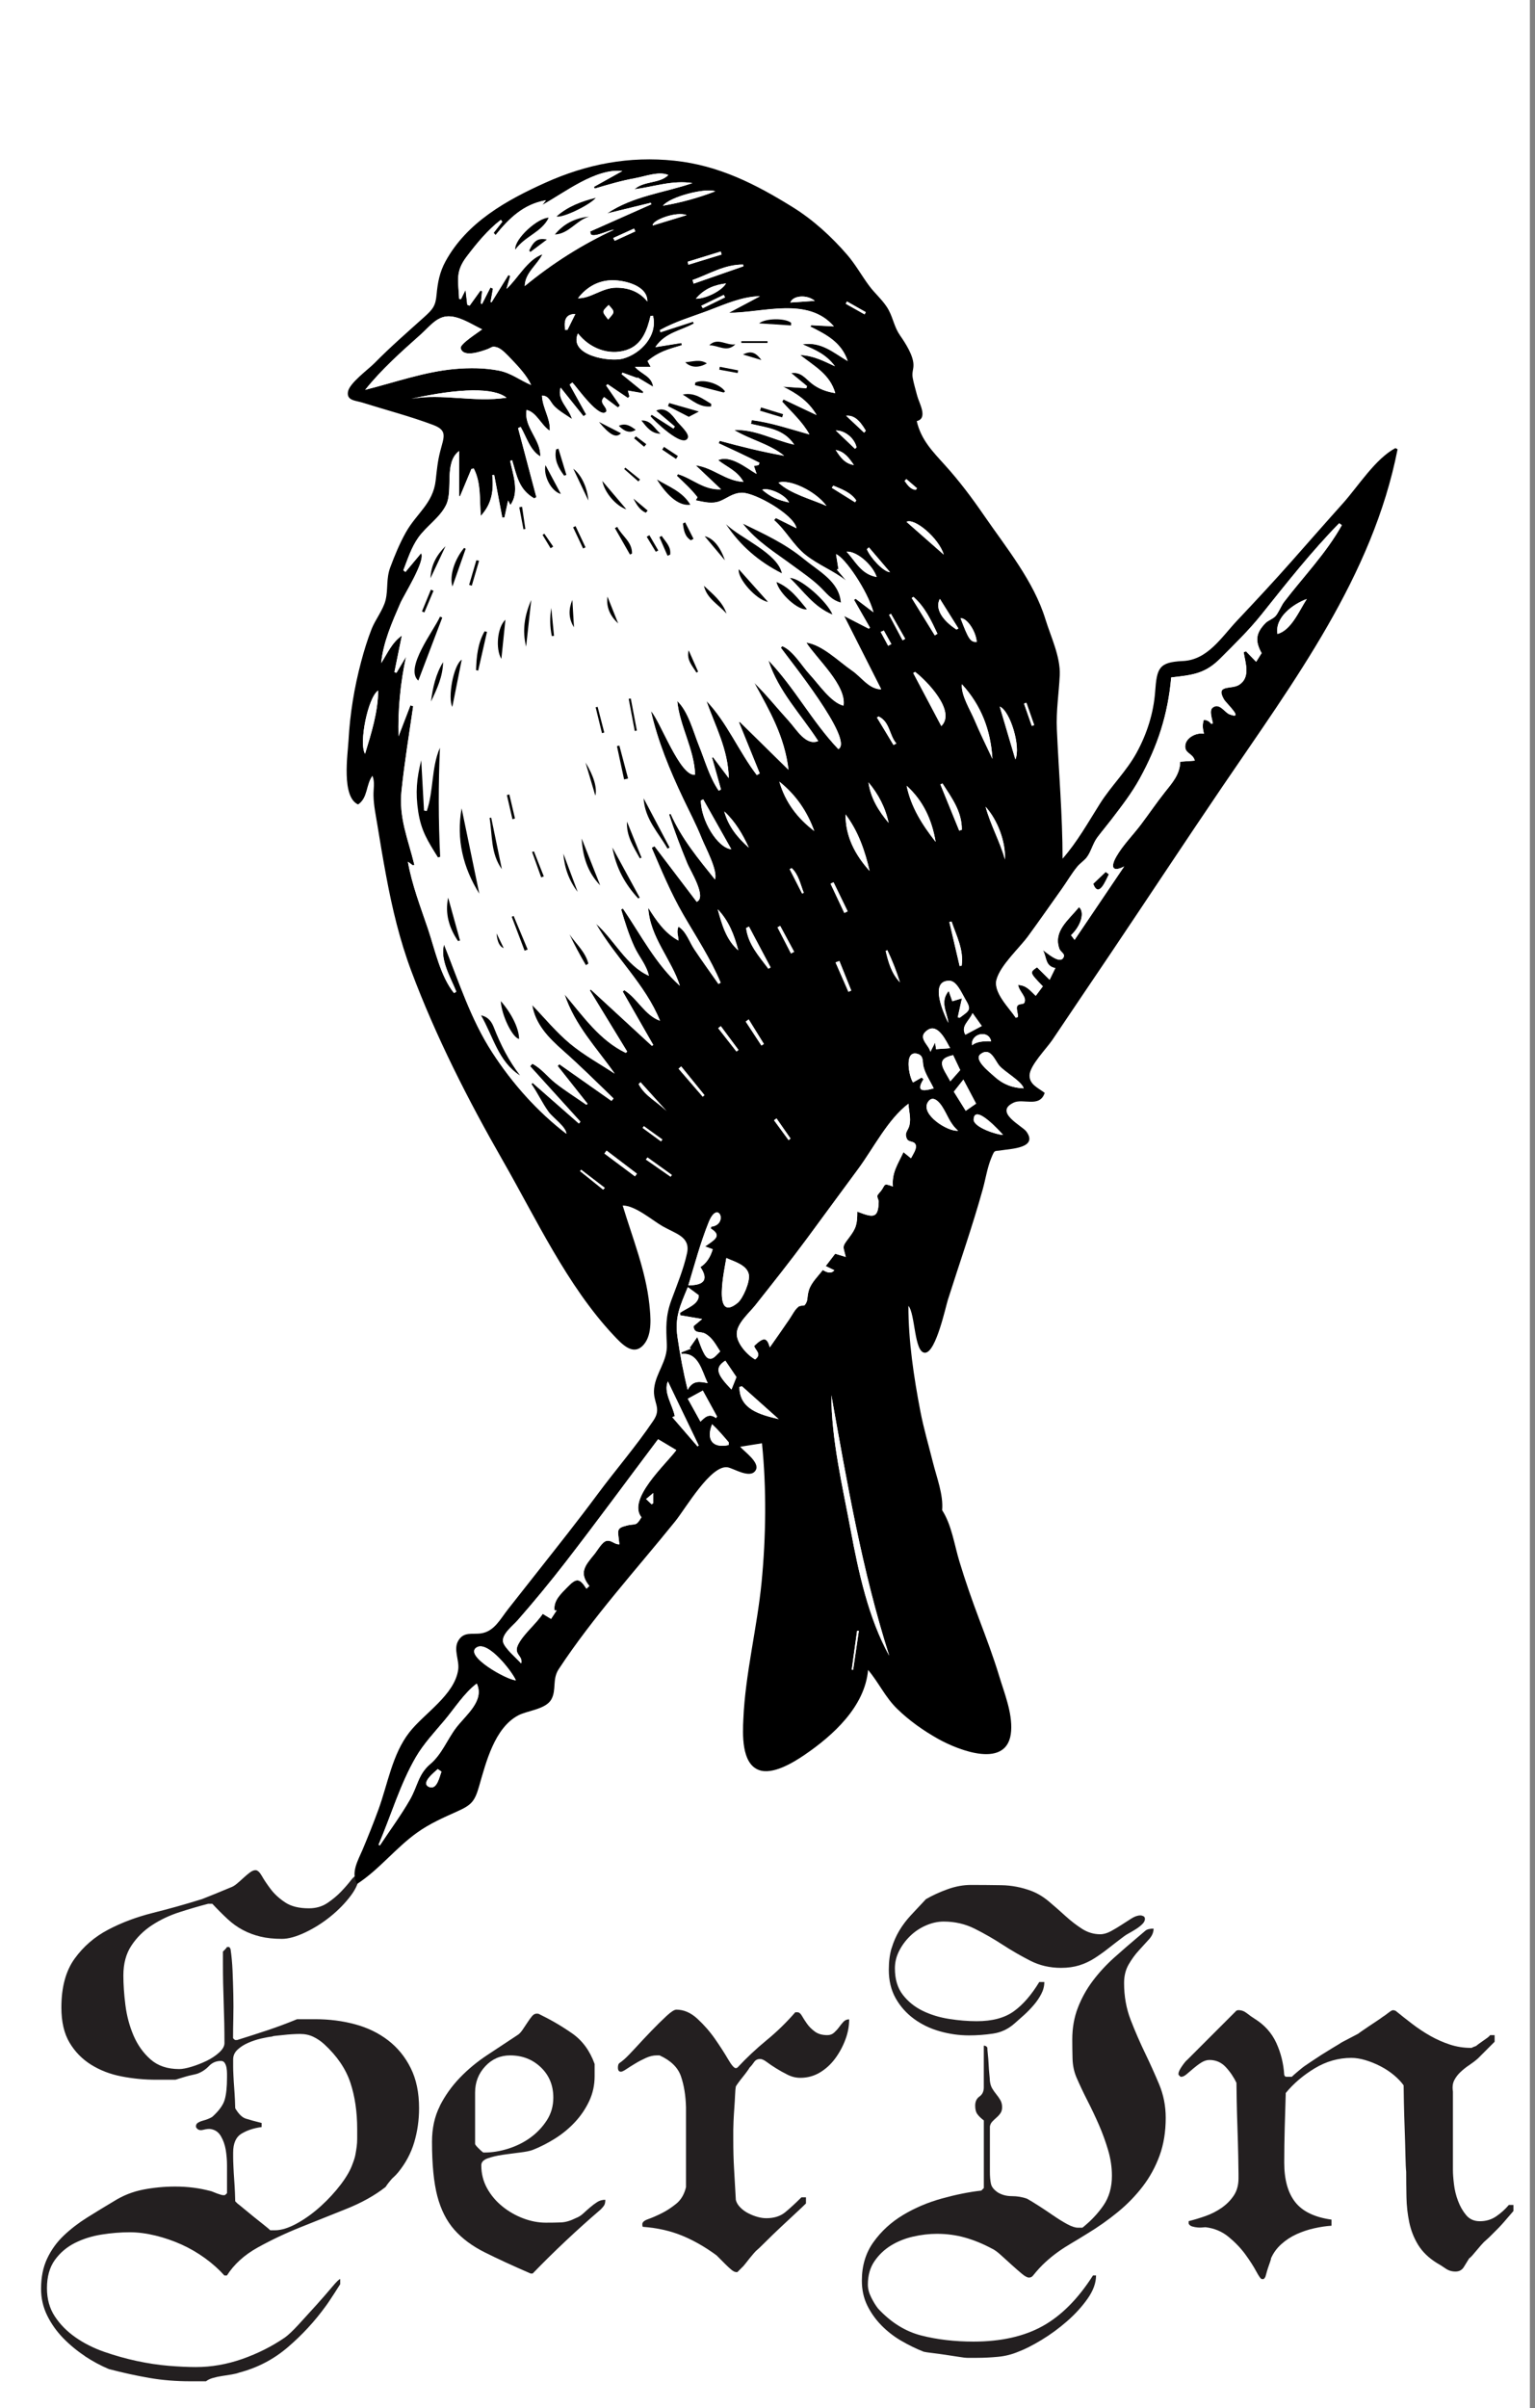 <?xml version="1.0" encoding="UTF-8"?>
<svg id="Layer_1" data-name="Layer 1" xmlns="http://www.w3.org/2000/svg" version="1.1" viewBox="0 0 463.09 726">
  <rect x="0" y="0" width="463.09" height="726" fill="#808080" stroke="none"/>
  <defs>
    <style>
      .cls-1 {
        fill: #000;
      }

      .cls-1, .cls-2, .cls-3 {
        stroke-width: 0px;
      }

      .cls-2 {
        fill: #231f20;
      }

      .cls-3 {
        fill: #fff;
      }
    </style>
  </defs>
  <rect class="cls-3" width="461.55" height="726"/>
  <g>
    <path class="cls-2" d="M25.65,710.31c-2.4-1.59-4.6-3.4-6.59-5.44-1.99-2.05-3.6-4.32-4.83-6.82-1.23-2.51-1.84-5.19-1.84-8.05,0-3.48.61-6.52,1.84-9.12,1.23-2.61,2.89-4.91,4.98-6.9,2.09-1.99,4.45-3.81,7.05-5.44,2.61-1.63,5.29-3.27,8.05-4.91,2.76-1.74,5.72-2.91,8.89-3.53,3.17-.61,6.39-.92,9.66-.92,3.78,0,7.36.46,10.73,1.38.1,0,.33.08.69.23.36.15.74.31,1.15.46.41.15.79.28,1.15.38.36.1.59.15.69.15h.46c.1,0,.23-.08.38-.23s.28-.28.38-.38v-8.43c0-1.53-.13-3.07-.38-4.6-.26-1.53-.74-2.91-1.46-4.14-.72-1.23-1.74-1.94-3.07-2.15-.51-.1-1.28-.02-2.3.23-1.02.26-1.74-.02-2.15-.84v-.31c0-.41.2-.74.61-1,.41-.25.89-.46,1.46-.61.56-.15,1.1-.33,1.61-.54.51-.2.92-.41,1.23-.61,2.04-1.84,3.3-3.58,3.76-5.21.46-1.63.69-3.83.69-6.59v-1.23c0-.61-.05-1.2-.15-1.76-.1-.56-.28-1.05-.54-1.46-.26-.41-.64-.61-1.15-.61-1.43,0-2.63.51-3.6,1.53-.97,1.02-2.12,1.79-3.45,2.3-.31.1-.82.23-1.53.38-.72.15-1.43.33-2.15.54-.72.21-1.38.41-1.99.61-.61.21-.97.31-1.07.31h-5.67c-3.58,0-7.08-.33-10.5-1-3.43-.66-6.49-1.84-9.2-3.53-2.71-1.69-4.88-3.91-6.52-6.67-1.64-2.76-2.45-6.29-2.45-10.58,0-6.13,1.33-11.04,3.99-14.72,2.66-3.68,6.03-6.59,10.12-8.74,4.09-2.15,8.59-3.83,13.49-5.06,4.91-1.23,9.66-2.55,14.26-3.99.1,0,.54-.15,1.3-.46s1.66-.66,2.68-1.07c1.02-.41,2.02-.82,2.99-1.23.97-.41,1.71-.71,2.22-.92.61-.2,1.25-.59,1.92-1.15.66-.56,1.33-1.15,1.99-1.76.66-.61,1.3-1.15,1.92-1.61s1.17-.69,1.69-.69c.61,0,1.25.59,1.92,1.76.66,1.18,1.56,2.51,2.68,3.99,1.12,1.48,2.58,2.81,4.37,3.99,1.79,1.18,4.16,1.76,7.13,1.76,2.15,0,4.01-.54,5.6-1.61,1.58-1.07,2.96-2.22,4.14-3.45,1.17-1.23,2.17-2.38,2.99-3.45.82-1.07,1.63-1.61,2.45-1.61,0,1.94-.84,4.04-2.53,6.29-1.69,2.25-3.73,4.35-6.13,6.29-2.4,1.94-4.96,3.55-7.67,4.83-2.71,1.28-5.04,1.92-6.98,1.92-2.45,0-4.63-.23-6.52-.69-1.89-.46-3.66-1.12-5.29-1.99-1.64-.87-3.17-1.97-4.6-3.3-1.43-1.33-2.97-2.86-4.6-4.6h-1.23c-2.76.72-5.65,1.56-8.66,2.53-3.02.97-5.78,2.28-8.28,3.91-2.51,1.64-4.58,3.68-6.21,6.13-1.64,2.45-2.45,5.47-2.45,9.05,0,2.66.2,5.62.61,8.89.41,3.27,1.23,6.34,2.45,9.2,1.23,2.86,2.94,5.27,5.14,7.21,2.2,1.94,5.08,2.91,8.66,2.91.92,0,2.15-.23,3.68-.69,1.53-.46,3.04-1.05,4.52-1.76,1.48-.71,2.76-1.56,3.83-2.53,1.07-.97,1.61-1.92,1.61-2.84,0-3.99-.08-8-.23-12.04-.15-4.04-.23-8-.23-11.88v-3.68l.61-.61c.31-.31.51-.56.61-.77h.61c.1,0,.25.21.46.61.31,2.05.51,4.24.61,6.59.1,2.35.18,4.73.23,7.13.05,2.4.05,4.73,0,6.98-.05,2.25-.08,4.29-.08,6.13,0,.1.2.31.61.61h.61c2.96-.92,5.98-1.89,9.05-2.91,3.07-1.02,6.08-2.15,9.05-3.37h5.52c4.19,0,8.18.51,11.96,1.53,3.78,1.02,7.1,2.63,9.97,4.83,2.86,2.2,5.14,4.98,6.82,8.36,1.69,3.37,2.53,7.41,2.53,12.11,0,3.58-.49,7-1.46,10.27-.97,3.27-2.58,6.29-4.83,9.05-.51.61-.95,1.07-1.3,1.38-.36.31-.64.59-.84.84-.21.26-.44.54-.69.84-.26.31-.59.77-1,1.38-3.27,2.56-7.21,4.75-11.81,6.59-4.6,1.84-9.2,3.68-13.8,5.52-4.6,1.84-8.92,3.89-12.96,6.13-4.04,2.25-7.13,5.06-9.28,8.43h-.77c-1.64-1.84-3.58-3.58-5.83-5.21-2.25-1.63-4.63-3.01-7.13-4.14-2.51-1.12-5.11-2.02-7.82-2.68-2.71-.66-5.29-1-7.74-1-2.76,0-5.6.23-8.51.69-2.91.46-5.6,1.3-8.05,2.53-2.45,1.23-4.47,2.94-6.06,5.14-1.59,2.2-2.38,5.03-2.38,8.51,0,3.27.79,6.11,2.38,8.51,1.58,2.4,3.65,4.5,6.21,6.29,2.55,1.79,5.44,3.24,8.66,4.37,3.22,1.12,6.49,2.04,9.81,2.76,3.32.71,6.54,1.2,9.66,1.46,3.12.25,5.85.38,8.2.38,4.7,0,9.38-.82,14.03-2.45,4.65-1.64,8.92-3.78,12.8-6.44,1.02-.72,2.43-2.05,4.22-3.99,1.79-1.94,3.58-3.91,5.37-5.9,1.79-1.99,3.35-3.78,4.68-5.37,1.33-1.59,2.15-2.38,2.45-2.38v1.53c-.72,1.12-1.3,2.04-1.76,2.76-.46.71-.95,1.46-1.46,2.22-.51.77-.92,1.35-1.23,1.76-3.27,4.5-7.05,8.59-11.35,12.27-4.29,3.68-9.2,6.23-14.72,7.67-.51.2-1.23.38-2.15.54s-1.89.31-2.91.46c-1.02.15-1.97.36-2.84.61-.87.25-1.56.59-2.07,1h-4.75c-4.29,0-8.38-.33-12.27-1-3.89-.67-7.97-1.56-12.27-2.68-2.45-1.02-4.88-2.33-7.28-3.91ZM71.57,664.24c.41.31,1.07.84,1.99,1.61.92.77,1.92,1.59,2.99,2.45,1.07.87,2.09,1.69,3.07,2.45.97.77,1.61,1.3,1.92,1.61h1.38c1.94,0,4.16-.69,6.67-2.07,2.5-1.38,4.91-3.12,7.21-5.21,2.3-2.09,4.32-4.29,6.06-6.59,1.74-2.3,2.91-4.37,3.53-6.21.41-1.02.69-1.94.84-2.76.15-.82.28-1.61.38-2.38.1-.77.15-1.56.15-2.38v-2.91c0-5.21-.69-9.89-2.07-14.03-1.38-4.14-4.01-8-7.9-11.58-1.02-.92-2.12-1.66-3.3-2.22-1.18-.56-2.48-.84-3.91-.84h-.31c-.51,0-1.23.03-2.15.08-.92.05-1.79.13-2.61.23-.82.1-1.56.18-2.22.23-.67.05-1.05.13-1.15.23-.92.1-2.05.31-3.37.61-1.33.31-2.63.74-3.91,1.3-1.28.56-2.35,1.25-3.22,2.07-.87.82-1.3,1.79-1.3,2.91v2.3c0,.51.02,1.36.08,2.53.05,1.18.13,2.43.23,3.76.1,1.33.18,2.58.23,3.76.05,1.18.08,1.97.08,2.38,1.02,1.74,2.09,2.79,3.22,3.14,1.12.36,2.71.79,4.75,1.3v1.23c-2.35.31-4.37.97-6.06,1.99-1.69,1.02-2.53,2.91-2.53,5.67v1.53c0,.51.02,1.41.08,2.68.05,1.28.13,2.61.23,3.99.1,1.38.18,2.71.23,3.99.05,1.28.08,2.12.08,2.53l.61.61Z"/>
    <path class="cls-2" d="M132.68,634.88c1.58-3.12,3.6-5.95,6.06-8.51,2.45-2.55,5.24-4.85,8.36-6.9,3.12-2.04,6.21-4.09,9.28-6.13.41-.31.84-.79,1.3-1.46.46-.66.92-1.35,1.38-2.07.46-.71.92-1.35,1.38-1.92.46-.56.94-.84,1.46-.84.41,0,.66.05.77.15,3.58,1.74,6.9,3.68,9.97,5.83,3.07,2.15,5.31,5.21,6.75,9.2v3.68c0,2.66-.54,5.14-1.61,7.44s-2.48,4.4-4.22,6.29c-1.74,1.89-3.73,3.55-5.98,4.98-2.25,1.43-4.55,2.61-6.9,3.53-.82.31-2.1.56-3.83.77-1.74.21-3.48.44-5.21.69-1.74.26-3.25.61-4.52,1.07-1.28.46-1.92,1.15-1.92,2.07,0,2.56.59,4.88,1.76,6.98,1.17,2.1,2.71,3.91,4.6,5.44,1.89,1.53,3.99,2.74,6.29,3.6,2.3.87,4.57,1.3,6.82,1.3,1.74,0,3.27-.02,4.6-.08,1.33-.05,2.81-.48,4.45-1.3.82-.31,1.56-.77,2.22-1.38.66-.61,1.35-1.23,2.07-1.84.71-.61,1.43-1.15,2.15-1.61.71-.46,1.53-.69,2.45-.69,0,.72-.1,1.25-.31,1.61-.21.36-.56.79-1.07,1.3-3.58,3.07-7.08,6.21-10.5,9.43-3.43,3.22-6.77,6.52-10.04,9.89h-.61c-5.42-2.35-10.02-4.47-13.8-6.36-3.78-1.89-6.85-4.16-9.2-6.82-2.35-2.66-4.06-6.03-5.14-10.12-1.07-4.09-1.61-9.56-1.61-16.41,0-4.09.79-7.69,2.38-10.81ZM146.4,622.92c-2.05,2.2-3.07,4.83-3.07,7.9v15.49c0,.21.31.61.92,1.23s1.12,1.07,1.53,1.38h.46c2.25,0,4.6-.38,7.05-1.15s4.68-1.86,6.67-3.3c1.99-1.43,3.65-3.17,4.98-5.21,1.33-2.04,1.99-4.34,1.99-6.9,0-3.68-1.25-6.72-3.76-9.12-2.51-2.4-5.6-3.6-9.28-3.6-2.97,0-5.47,1.1-7.51,3.3Z"/>
    <path class="cls-2" d="M193.78,670.53c0-.61.59-1.12,1.76-1.53,1.17-.41,2.53-1,4.06-1.76s3.01-1.74,4.45-2.91c1.43-1.17,2.4-2.84,2.91-4.98v-24.07c-.1-3.58-.61-6.69-1.53-9.35-.92-2.66-3.07-4.75-6.44-6.29h-.92c-1.02,0-2.1.26-3.22.77-1.13.51-2.2,1.07-3.22,1.69-1.02.61-1.92,1.18-2.68,1.69-.77.51-1.3.77-1.61.77-.61,0-.92-.41-.92-1.23,0-.71.15-1.17.46-1.38.31-.2.77-.56,1.38-1.07.82-.71,1.99-1.92,3.53-3.6s3.12-3.37,4.75-5.06c1.63-1.69,3.14-3.17,4.52-4.45,1.38-1.28,2.38-1.92,2.99-1.92,2.25,0,4.37.92,6.36,2.76s3.76,3.86,5.29,6.06c1.53,2.2,2.84,4.22,3.91,6.06s1.86,2.76,2.38,2.76l.46-.15c2.76-2.96,5.7-5.72,8.82-8.28,3.12-2.55,6-5.37,8.66-8.43h.61c.51,0,.97.36,1.38,1.07.41.72.92,1.51,1.53,2.38.61.87,1.4,1.66,2.38,2.38.97.72,2.22,1.07,3.76,1.07.82,0,1.51-.25,2.07-.77.56-.51,1.05-1.05,1.46-1.61.41-.56.84-1.1,1.3-1.61.46-.51,1.05-.77,1.76-.77,0,2.05-.38,4.09-1.15,6.13-.77,2.05-1.79,3.94-3.07,5.67-1.28,1.74-2.81,3.14-4.6,4.22-1.79,1.07-3.76,1.61-5.9,1.61-1.33,0-2.61-.31-3.83-.92-1.23-.61-2.38-1.25-3.45-1.92-1.07-.66-2.02-1.3-2.84-1.92-.82-.61-1.48-.92-1.99-.92-.82,0-1.43.31-1.84.92-.41.61-.87,1.18-1.38,1.69-.1.21-.36.59-.77,1.15-.41.56-.84,1.13-1.3,1.69-.46.56-.9,1.13-1.3,1.69-.41.56-.67.95-.77,1.15-.1.51-.18,1.38-.23,2.61-.05,1.23-.13,2.53-.23,3.91-.1,1.38-.18,2.68-.23,3.91-.05,1.23-.08,2.1-.08,2.61v2.91c0,3.27.08,6.19.23,8.74.15,2.56.33,5.73.54,9.51.2.82.66,1.59,1.38,2.3.71.72,1.53,1.3,2.45,1.76s1.84.82,2.76,1.07c.92.26,1.79.38,2.61.38,2.35,0,4.27-.61,5.75-1.84,1.48-1.23,3.09-2.71,4.83-4.45h1.38v1.84c-.61.61-1.64,1.59-3.07,2.91-1.43,1.33-2.97,2.76-4.6,4.29-1.64,1.53-3.14,2.99-4.52,4.37-1.38,1.38-2.38,2.33-2.99,2.84-.1.1-.33.36-.69.77-.36.41-.74.87-1.15,1.38-.41.51-.79,1-1.15,1.46-.36.46-.59.74-.69.84l-1.84,1.84h-.31c-.41,0-.9-.23-1.46-.69-.56-.46-1.15-1-1.76-1.61s-1.18-1.17-1.69-1.69c-.51-.51-.87-.87-1.07-1.07-3.48-2.55-6.98-4.55-10.5-5.98-3.53-1.43-7.44-2.3-11.73-2.61-.1-.1-.15-.36-.15-.77Z"/>
    <path class="cls-2" d="M271.82,705.64c-2.25-1.33-4.24-2.89-5.98-4.68-1.74-1.79-3.14-3.78-4.22-5.98-1.07-2.2-1.61-4.68-1.61-7.44,0-4.5,1.17-8.38,3.53-11.65,2.35-3.27,5.31-5.98,8.89-8.13,3.58-2.15,7.49-3.81,11.73-4.98,4.24-1.17,8.2-1.97,11.88-2.38l.77-.77v-20.39c-.82-.61-1.46-1.23-1.92-1.84s-.69-1.48-.69-2.61c0-1.23.43-2.15,1.3-2.76.87-.61,1.3-1.53,1.3-2.76v-12.57c.51,0,.87.21,1.07.61,0,.41.05,1.07.15,1.99.1.92.18,1.92.23,2.99.05,1.07.13,2.1.23,3.07.1.97.15,1.61.15,1.92.1.92.33,1.69.69,2.3.36.61.77,1.2,1.23,1.76.46.56.87,1.15,1.23,1.76.36.61.54,1.33.54,2.15,0,.72-.15,1.3-.46,1.76s-.69.9-1.15,1.3c-.46.41-.9.82-1.3,1.23-.41.41-.67.92-.77,1.53v13.65c0,1.43.1,2.63.31,3.6.2.97.92,1.87,2.15,2.68,1.23.72,2.61,1.07,4.14,1.07,1.63,0,3.17.26,4.6.77.92.51,2.09,1.23,3.53,2.15,1.43.92,2.89,1.89,4.37,2.91,1.48,1.02,2.89,1.89,4.22,2.61,1.33.72,2.4,1.07,3.22,1.07h1.38c2.55-2.04,4.68-4.29,6.36-6.75s2.53-5.42,2.53-8.89c0-2.55-.38-5.14-1.15-7.74s-1.69-5.14-2.76-7.59-2.22-4.88-3.45-7.28c-1.23-2.4-2.35-4.78-3.37-7.13-.72-1.74-1.1-3.6-1.15-5.6-.05-1.99-.08-3.91-.08-5.75,0-3.47.56-6.67,1.69-9.58,1.12-2.91,2.63-5.62,4.52-8.13,1.89-2.5,4.04-4.83,6.44-6.98,2.4-2.15,4.88-4.29,7.44-6.44.82-.71,1.48-1.28,1.99-1.69.51-.41,1.33-.61,2.45-.61,0,1.13-.46,2.2-1.38,3.22-.92,1.02-1.94,2.15-3.07,3.37-1.13,1.23-2.15,2.63-3.07,4.22-.92,1.59-1.38,3.45-1.38,5.6,0,3.99.66,7.69,1.99,11.12,1.33,3.43,2.76,6.72,4.29,9.89,1.53,3.17,2.96,6.34,4.29,9.51,1.33,3.17,1.99,6.54,1.99,10.12,0,4.19-.61,7.97-1.84,11.35-1.23,3.37-2.91,6.47-5.06,9.28-2.15,2.81-4.65,5.39-7.51,7.74-2.86,2.35-5.98,4.55-9.35,6.59-1.64,1.02-3.2,1.97-4.68,2.84-1.48.87-2.86,1.76-4.14,2.68-1.28.92-2.53,1.94-3.76,3.07-1.23,1.13-2.45,2.45-3.68,3.99-.31.41-.72.61-1.23.61s-1.23-.38-2.15-1.15c-.92-.77-1.94-1.66-3.07-2.68-1.13-1.02-2.22-2.02-3.3-2.99-1.07-.97-1.97-1.61-2.68-1.92-2.66-1.43-5.34-2.53-8.05-3.3-2.71-.77-5.55-1.15-8.51-1.15-2.35,0-4.75.28-7.21.84-2.45.56-4.68,1.46-6.67,2.68-1.99,1.23-3.66,2.81-4.98,4.75-1.33,1.94-1.99,4.29-1.99,7.05,0,1.23.33,2.5,1,3.83.66,1.33,1.35,2.45,2.07,3.37,3.88,4.19,8.23,6.9,13.03,8.13,4.8,1.23,10.07,1.84,15.79,1.84,8.28,0,15.23-1.56,20.85-4.68,5.62-3.12,10.68-8.2,15.18-15.26h.92c0,2.25-.84,4.57-2.53,6.98-1.69,2.4-3.76,4.68-6.21,6.82s-5.04,4.04-7.74,5.67c-2.71,1.63-5.04,2.81-6.98,3.53-1.94.82-3.99,1.33-6.13,1.53-2.15.2-4.24.31-6.29.31h-2.91c-.51,0-1.41-.1-2.68-.31-1.28-.21-2.61-.41-3.99-.61-1.38-.21-2.71-.38-3.99-.54-1.28-.15-2.12-.28-2.53-.38-2.35-.92-4.65-2.05-6.9-3.37ZM268.99,587.34c.56-1.89,1.33-3.65,2.3-5.29.97-1.63,2.15-3.19,3.53-4.68,1.38-1.48,2.89-3.09,4.52-4.83,1.94-1.12,4.11-2.12,6.52-2.99,2.4-.87,4.78-1.3,7.13-1.3,2.96,0,6,.03,9.12.08,3.12.05,6.16.64,9.12,1.76,1.84.72,3.6,1.79,5.29,3.22,1.69,1.43,3.35,2.89,4.98,4.37,1.63,1.48,3.3,2.76,4.98,3.83s3.5,1.61,5.44,1.61c1.02,0,2.09-.31,3.22-.92,1.12-.61,2.2-1.25,3.22-1.92,1.02-.66,2.02-1.3,2.99-1.92.97-.61,1.86-.92,2.68-.92.31,0,.61.08.92.23s.46.44.46.84c0,.51-.26,1.02-.77,1.53s-1.13,1-1.84,1.46c-.72.46-1.41.87-2.07,1.23-.67.36-1.2.69-1.61,1-1.64,1.23-3.17,2.4-4.6,3.53-1.43,1.13-2.86,2.15-4.29,3.07-1.43.92-2.97,1.64-4.6,2.15-1.64.51-3.48.77-5.52.77-3.37,0-6.47-.71-9.28-2.15-2.81-1.43-5.6-3.04-8.36-4.83-2.76-1.79-5.57-3.4-8.43-4.83-2.86-1.43-5.98-2.15-9.35-2.15-1.74,0-3.5.38-5.29,1.15-1.79.77-3.37,1.82-4.75,3.14-1.38,1.33-2.51,2.84-3.37,4.52-.87,1.69-1.3,3.45-1.3,5.29,0,3.27.79,5.93,2.38,7.97,1.58,2.05,3.58,3.66,5.98,4.83,2.4,1.18,5.06,1.99,7.97,2.45s5.7.69,8.36.69c4.7,0,8.43-1,11.19-2.99s5.31-4.93,7.67-8.82h1.53c0,1.23-.31,2.43-.92,3.6-.61,1.18-1.38,2.3-2.3,3.37s-1.89,2.07-2.91,2.99c-1.02.92-1.94,1.74-2.76,2.45-1.94,1.74-4.14,2.79-6.59,3.14-2.45.36-4.86.54-7.21.54-2.97,0-5.9-.41-8.82-1.23-2.91-.82-5.52-2.07-7.82-3.76-2.3-1.69-4.14-3.76-5.52-6.21s-2.07-5.31-2.07-8.59c0-2.45.28-4.62.84-6.52Z"/>
    <path class="cls-2" d="M358.61,669.61c1.63-.41,3.32-.92,5.06-1.53,1.74-.61,3.35-1.43,4.83-2.45,1.48-1.02,2.71-2.25,3.68-3.68.97-1.43,1.46-3.17,1.46-5.21v-1.38c0-1.02-.03-2.84-.08-5.44-.05-2.61-.13-5.37-.23-8.28-.1-2.91-.18-5.67-.23-8.28-.05-2.61-.08-4.42-.08-5.44-.82-1.74-1.89-3.32-3.22-4.75-1.33-1.43-2.97-2.15-4.91-2.15-.82,0-1.64.26-2.45.77-.82.51-1.61,1.1-2.38,1.76-.77.67-1.46,1.25-2.07,1.76-.61.51-1.13.77-1.53.77h-.31l-.61-.61v-.31c0-.51.36-1.28,1.07-2.3.71-1.02,1.23-1.63,1.53-1.84l14.87-14.87c.2-.1.41-.15.61-.15.92,0,1.76.31,2.53.92s1.56,1.18,2.38,1.69c2.96,1.84,5.14,4.27,6.52,7.28,1.38,3.02,2.17,6.21,2.38,9.58.1.41.31.61.61.61h1.69c.31-.31.94-.87,1.92-1.69.97-.82,1.61-1.33,1.92-1.53.31-.2.94-.64,1.92-1.3.97-.66,2.02-1.35,3.14-2.07,1.12-.71,2.2-1.38,3.22-1.99,1.02-.61,1.79-1.07,2.3-1.38.1-.1.43-.31,1-.61.56-.31,1.15-.61,1.76-.92s1.2-.61,1.76-.92c.56-.31.94-.51,1.15-.61.1-.1.48-.38,1.15-.84.66-.46,1.38-.94,2.15-1.46.77-.51,1.53-1.02,2.3-1.53.77-.51,1.35-.92,1.76-1.23.2-.1.64-.41,1.3-.92.66-.51,1.1-.82,1.3-.92.2-.1.36-.15.46-.15.2,0,.36.03.46.08.1.05.2.08.31.08,1.63,1.33,3.32,2.66,5.06,3.99,1.74,1.33,3.55,2.53,5.44,3.6,1.89,1.07,3.86,1.94,5.9,2.61,2.04.67,4.14,1,6.29,1h.31c.1-.1.31-.2.61-.31.31-.1.56-.2.77-.31.1-.1.36-.31.77-.61.41-.31.84-.61,1.3-.92s.89-.61,1.3-.92c.41-.31.66-.56.77-.77h1.38v1.99l-5.06,5.06c-.82.72-1.69,1.38-2.61,1.99s-1.79,1.3-2.61,2.07c-.82.77-1.46,1.61-1.92,2.53-.46.92-.59,2.05-.38,3.37v23.61c0,1.13.1,2.56.31,4.29.2,1.74.61,3.43,1.23,5.06.61,1.64,1.43,3.07,2.45,4.29,1.02,1.23,2.4,1.84,4.14,1.84,1.84,0,3.47-.48,4.91-1.46,1.43-.97,2.71-2.12,3.83-3.45h1.38v1.84c-.82.92-1.48,1.69-1.99,2.3-.51.61-1.05,1.23-1.61,1.84-.56.61-1.05,1.13-1.46,1.53l-.69.69-1.15,1.15c-.41.41-.82.79-1.23,1.15-.41.36-.67.59-.77.69-.21.21-.51.54-.92,1-.41.46-.84.97-1.3,1.53-.46.56-.9,1.07-1.3,1.53-.41.46-.72.74-.92.84-.51.82-1.05,1.69-1.61,2.61-.56.92-1.41,1.38-2.53,1.38s-2.12-.31-2.99-.92c-.87-.61-1.76-1.17-2.68-1.69-2.45-1.53-4.32-3.35-5.6-5.44-1.28-2.09-2.17-4.37-2.68-6.82-.51-2.45-.79-4.98-.84-7.59-.05-2.61-.08-5.14-.08-7.59-.1-.92-.18-2.63-.23-5.14-.05-2.5-.13-5.14-.23-7.9-.1-2.76-.18-5.39-.23-7.9-.05-2.5-.08-4.22-.08-5.14-.72-1.02-1.69-2.04-2.91-3.07-1.23-1.02-2.58-1.92-4.06-2.68-1.48-.77-2.99-1.38-4.52-1.84-1.53-.46-2.97-.69-4.29-.69-3.89,0-7.57,1.05-11.04,3.14-3.48,2.1-6.39,4.58-8.74,7.44-.1,3.17-.21,6.62-.31,10.35-.1,3.73-.15,7.28-.15,10.66,0,5.11,1.1,9.07,3.3,11.88,2.2,2.81,5.85,4.58,10.96,5.29v1.84c-1.64.1-3.37.36-5.21.77-1.84.41-3.6,1-5.29,1.76s-3.22,1.76-4.6,2.99c-1.38,1.23-2.43,2.66-3.14,4.29,0,.21-.1.59-.31,1.15-.21.56-.41,1.15-.61,1.76-.21.61-.38,1.23-.54,1.84s-.28.97-.38,1.07c-.21.31-.36.46-.46.46h-.46c-.31,0-.87-.77-1.69-2.3-.82-1.53-1.92-3.24-3.3-5.14-1.38-1.89-3.07-3.65-5.06-5.29-1.99-1.63-4.32-2.61-6.98-2.91-.92.1-1.69.13-2.3.08-.61-.05-1.18-.15-1.69-.31-.51-.15-.87-.43-1.07-.84v-.77Z"/>
  </g>
  <g>
    <path class="cls-1" d="M187.87,363.48c2.93,9.65,6.97,19.67,8.03,29.75.39,3.69.94,8.95-1.61,12.03-3.19,3.87-6.77-.15-9.26-2.8-13.94-14.88-23.26-34.99-33.32-52.54-10.51-18.33-20.22-37.41-27.64-57.22-3.48-9.31-5.74-18.82-7.56-28.57-.97-5.17-1.84-10.35-2.68-15.55-.47-2.9-1.1-5.82-1.15-8.77-.04-2.21.48-3.86-.31-5.94-2.02,2.64-1.33,6.62-4.34,8.65-5.07-2.25-3.12-15.1-2.89-19.25.44-8.06,1.74-16.06,3.83-23.86.88-3.31,1.89-6.6,3.14-9.79,1.11-2.81,3.53-5.85,4.22-8.73.8-3.35.11-6.39,1.42-9.88,1.33-3.57,2.8-7.13,4.66-10.46,3.25-5.81,8.24-8.74,9.03-15.72.36-3.18.58-5.75,1.39-8.87,1.11-4.27,2.24-6.2-2.14-7.85-6.85-2.58-14.26-4.51-21.25-6.71-2.15-.68-4.92-.58-4.46-3.31.44-2.62,6.16-6.74,7.99-8.61,4.77-4.85,9.86-9.27,14.91-13.81,2.71-2.44,3.52-3.4,3.83-6.85.33-3.64.93-6.81,2.71-10.05,6.44-11.77,18.43-18.44,30.16-23.71,12.47-5.6,25.2-8.06,38.93-6.61,13.44,1.42,24.58,7.14,35.61,13.98,6.17,3.82,11.75,8.92,16.48,14.4,2.49,2.88,4.37,6.31,6.64,9.36,1.86,2.5,4.42,4.56,5.89,7.34,1.43,2.72,1.66,5.09,3.43,7.63,1.55,2.22,3.94,5.92,4.02,8.73.05,1.57-.55,2.34-.21,4.13.32,1.72.9,3.6,1.34,5.31.54,2.13,3.37,6.78-.14,7.62,1.33,5.72,4.81,9.17,8.61,13.38,4.28,4.74,8.05,9.77,11.67,15.03,6.76,9.82,14.99,19.79,18.54,31.32,1.61,5.23,4.59,11.34,4.32,16.92-.26,5.41-1.12,10.69-.87,16.26.57,13.03,1.72,25.93,1.72,39.01,4.48-5.11,7.71-10.94,11.32-16.65,3.39-5.35,7.98-9.72,11.05-15.35,3.09-5.66,5.08-11.87,5.56-18.31.53-7.06,1.02-8.95,8.33-9.28,7.53-.33,11.64-7.15,16.45-12.25,5.55-5.88,11.06-11.79,16.42-17.85,5.15-5.82,10.27-11.67,15.46-17.45,4.57-5.1,9.77-13.43,15.83-16.64.22.11.43.23.65.34-7.51,38.3-31.3,69.99-52.83,101.68-11.43,16.83-22.62,33.81-33.98,50.69-5.77,8.57-11.58,17.11-17.33,25.69-1.73,2.58-6.86,7.74-6.89,10.71-.03,2.72,2.47,3.69,4.57,5.26-1.48,4.58-6.48,1.59-9.35,2.94-6.12,2.86,2.54,7,3.79,8.68,3.73,5.03-4.73,5.23-7.34,5.68-2.44.42-2.1-.31-3.18,2.26-1.23,2.92-1.75,6.43-2.6,9.48-3.12,11.24-6.99,22.19-10.51,33.3-.71,2.23-3.57,15.7-6.81,16-3.42.32-3-11.82-5.12-14.12,0,10.51,1.62,21.39,3.6,31.71,1.01,5.26,2.52,10.36,3.82,15.55,1.12,4.48,3.18,9.71,2.76,14.33,2.87,4.42,3.68,10.42,5.21,15.46,1.77,5.86,3.79,11.61,5.94,17.34,2.14,5.69,4.29,11.36,6.05,17.17,1.57,5.18,3.99,11.06,3.62,16.56-.78,11.81-15.8,5.89-21.94,2.47-4.49-2.51-8.73-5.5-12.43-9.09-3.65-3.55-5.57-7.95-8.79-11.75-.97,11.1-10.6,19.77-19.13,25.59-3.33,2.27-9.7,6.21-13.91,4.55-5.22-2.05-4.79-10.92-4.59-15.33.61-13.84,4.17-27.52,5.51-41.32,1.32-13.59,1.51-28.23.11-41.82-2.11.34-4.05.66-6.58,1.06,1.37,1.55,5.94,4.73,4.73,6.99-1.55,2.9-6.7-.51-8.52-.8-5.06-.81-12.64,12.37-15.82,16.3-11.77,14.57-24.82,28.88-35.12,44.53-2.04,3.09-.63,6.24-2.23,9.13-1.69,3.03-7.23,3.35-10.02,4.84-7.12,3.8-9.69,14.11-11.75,21.25-1.33,4.62-2.24,5.71-6.58,7.66-4.25,1.91-8.32,3.68-12.14,6.41-6.49,4.63-11.45,11.15-18.09,15.46-2.04-3.36.31-7.18,1.64-10.33,1.68-4,3.29-8.01,4.78-12.09,2.83-7.75,4.15-16.62,9.32-23.26,4.46-5.73,13.68-11.26,14.74-18.93.39-2.8-1.51-6.03-.01-8.64,1.67-2.92,4.31-1.86,6.99-2.28,3.94-.63,5.72-4.32,8.09-7.32,2.94-3.73,5.88-7.47,8.83-11.2,6.09-7.73,12.22-15.42,18.08-23.33,5.53-7.46,11.75-14.62,16.92-22.31,2.62-3.89-.28-5.38.21-9.7.53-4.72,4.07-8.21,3.83-13.25-.24-5.09-.42-8.48,1.39-13.39,1.69-4.58,3.66-9.29,4.7-14.08,1.09-5-3.4-5.86-7.36-8.14-3.21-1.85-8.26-6.25-12.01-6.25ZM182.96,123.98c-1.9,2.69-8.86-7.18-10.27-8.69-.27.21-.55.42-.82.63l4.97,8.99c-.27.18-.54.36-.8.54-2.28-2.85-4.56-5.69-6.9-8.61-1.11,3.75,2.35,5.91,3.45,9.48-1.77-1.22-3.81-2.33-5.33-3.86-1.26-1.26-1.59-3.21-3.74-3.22.16,3.8,2.61,6.9,2.35,10.6-2.58-1.63-3.97-5.59-6.99-6.27-.94,5.12,4.38,8.96,4.12,14-3.09-1.84-4.12-5.8-5.91-8.88-.26.12-.52.24-.78.35,1.84,6.94,3.68,13.89,5.52,20.83-.23.12-.45.23-.68.35-4.6-2.68-5.2-6.69-6.64-11.5-.2.07-.4.13-.6.2.87,4.12,2.88,9.48.07,13.3-.31-.62-.48-.95-.68-1.35-.38,1.77-.74,3.45-1.11,5.13-.22,0-.43,0-.65,0-.81-4.28-1.62-8.56-2.44-12.85-.19.01-.38.03-.58.04.42,4.35.05,8.5-3.45,12.3-.44-4.89.14-9.91-2.14-14.28-.23.05-.46.09-.7.14l-3.46,8.29-.26-.16v-13.53c-4.68,3.52-1.65,11.77-3.97,16.37-1.9,3.78-5.88,6.28-8.32,9.71-2.12,2.98-3.21,6.49-4.52,9.86.21.17.42.34.63.51,1.58-1.88,3.16-3.76,4.73-5.65,1.37,2.3-5.18,12.56-6.27,15.07-2.51,5.79-5.17,11.76-5.78,18.05,1.91-2.97,3.21-6.15,6.23-8.28-.77,3.81-1.51,7.41-2.24,11.01.21.06.42.13.63.19.96-1.61,1.91-3.22,2.87-4.83-1.71,7.99-2.46,15.95-2.26,23.99,1.2-3.11,2.4-6.23,3.59-9.34.28.09.55.17.83.26-1.22,8.43-2.6,16.87-3.5,25.34-.89,8.37,1.94,14.59,3.87,22.51-.16.04-.33.08-.49.12-.38-.28-.75-.55-1.47-1.07,1.21,6.92,3.8,13.55,6.05,20.21,2.09,6.21,3.73,14.25,7.87,19.38.23-.14.46-.28.68-.42-1.59-4.06-5.04-9.67-3.69-14.2,4.43,11.03,8.01,22.43,14.53,32.48,6.06,9.34,13.54,17.77,22.38,24.55-.16-2.15-4.13-4.84-5.41-6.62-1.92-2.66-3.29-5.67-5.16-8.37.13-.11.25-.23.38-.34,4.65,4.08,9.3,8.15,13.95,12.23.16-.17.32-.34.47-.52-5.06-5.58-10.12-11.16-15.18-16.74l.67-.75c2.75,1.39,4.62,3.99,7.01,5.86,2.96,2.31,6.2,4.35,9.29,6.5.12-.1.24-.19.35-.29-3.01-3.8-6.02-7.61-9.03-11.41.18-.17.35-.35.53-.52,5.24,3.69,10.48,7.37,15.73,11.06.2-.24.41-.48.61-.72-5.05-4.9-10.02-9.83-15.3-14.49-4.25-3.76-8.3-7.84-9.23-13.69,3.78,3.91,7.24,8.16,11.43,11.64,4.16,3.46,8.94,6.06,13.44,9.03-5.4-7.72-12-14.46-15.12-23.92,5.68,6.68,10.57,13.86,18.48,17.67.14-.13.28-.25.42-.38-3.75-6.15-7.51-12.3-11.26-18.45.1-.08.2-.17.3-.25,6.14,5.65,12.28,11.31,18.42,16.96.14-.09.27-.17.41-.26-3.08-5.37-6.15-10.75-9.23-16.12.17-.13.34-.26.51-.39,4.01,2.55,6.09,7.51,10.75,9.21-4.41-10.92-13.53-19.13-19.33-29.28,5.5,4.81,9.16,12.68,15.98,15.72-.81-3.43-2.93-5.58-4.41-8.79-1.67-3.64-2.84-7.41-3.97-11.24.19-.07.37-.15.56-.22,5.44,7.96,9.85,16.7,17.17,23.26-2.61-8.11-9.02-14.58-9.55-23.52,2.46,3.85,4.95,7.64,9.13,9.89-.09-1.83-.63-2.41-.03-4.21,2.36,1.43,3.25,4.52,4.78,6.81,2.36,3.55,4.87,6.99,7.31,10.49.22-.13.43-.26.65-.39-3.05-7.27-7.37-13.77-11.31-20.58-3.75-6.5-6.53-13.2-9.48-20.08.28-.16.56-.32.84-.48,4.25,5.6,8.5,11.19,12.74,16.76,3.14-1.33-1.93-9.36-2.8-11.47-2.02-4.91-3.91-9.79-5.53-14.85.15-.07.31-.14.46-.21,3.27,7.43,8.38,13.57,13.39,19.8.88-2.75-2.91-9.65-4.01-12.4-1.65-4.13-3.72-8.04-5.62-12.05-4.02-8.47-7.62-17.15-9.69-26.32,2.83,3.02,8.78,19.89,13.32,19.18-.29-7.8-4.65-14.58-5.39-22.22,3.35,3.18,4.86,9.3,6.56,13.5,1.83,4.52,3.18,9.52,5.95,13.54.23-.12.45-.23.68-.35-.9-3.2-1.79-6.4-2.69-9.6.1-.04.2-.09.3-.13,1.51,2,3.01,3.99,4.74,6.29-.19-8.72-4.14-15.74-6.73-23.26,6.14,6.35,9.81,15.31,15.2,22.35.29-.17.58-.34.87-.5-2.08-5.11-4.16-10.23-6.23-15.34.07-.07.14-.14.2-.21,4.9,4.82,9.81,9.64,14.71,14.45-1.19-10-5.59-17.59-10.34-26.24,3.71,3.63,6.93,7.69,10.43,11.51,2.29,2.5,5.13,7.61,8.87,6.07-5.16-8-12.03-14.95-15.03-24.34,7.88,8.21,13.18,18.45,21.11,26.77,4.89-2.64-14.91-27.14-17.35-30.56.15-.16.29-.33.44-.49,3.34,1.41,5.84,5.92,8.31,8.58,2.65,2.84,6.37,8.42,10.16,9.37.94-6.13-8.07-14.08-11.23-19.02,4.8.64,9.83,5.72,13.73,8.39,3,2.06,5.13,5.64,8.87,5.71-3.81-7.52-7.39-14.59-11.2-22.13,2.74,1.41,5.09,2.62,7.45,3.84.12-.1.24-.19.36-.29-1.6-2.8-3.21-5.59-4.81-8.39l.48-.34c1.79,1.36,3.58,2.71,5.38,4.07-1.75-6.48-8.66-16.56-11.28-17.49.23,1.44.48,2.98.72,4.51-.17.03-.33.06-.5.08.88,1.05,1.75,2.09,2.84,3.39-3.94-3.07-8.34-4.66-12.24-7.75-3.72-2.94-5.83-7.26-9.52-10.53.18-.21.36-.41.55-.62,2.07,1.03,4.14,2.05,6.21,3.08-.78-4.07-12.5-10.73-16.43-10.69-2.81.03-4.69,1.78-6.69,2.53-2.31.87-4.34.35-7.28-.25.18-.31.35-.61.53-.92-1.85-2.41-4.04-4.39-6.24-6.48.12-.16.24-.33.36-.49,4.33,1.28,7.8,4.86,12.98,4.57-2.42-2.29-4.83-4.58-7.65-7.24,5.31.68,8.96,4.72,14.43,4.99-1.9-3.39-5.02-4.45-7.66-6.55,3.79-1.66,8.52,2.39,11.62,4.16-.37-1.09-.58-1.72-.81-2.39.52-.11.98-.21,1.44-.3.08-.23.15-.46.23-.68-4.07-2.05-8.17-3.97-12.31-5.88l.31-.74c6.58,1.78,12.86,3.33,19.43,4.5-4.51-3.62-10.2-4.79-15.06-7.74,6.28-.31,11.7,2.93,18.1,4.4-3.12-4.7-7.94-5.03-13.04-6.26l.26-1.14c5.89.77,11.54,2.69,17.38,4.32-2.12-3.83-5.37-6.69-8.22-9.87l.41-.69c3.22,1.52,6.43,3.04,9.97,4.71-2.52-4.28-6.15-6.56-10.15-8.56l7.05.48c.08-.2.15-.41.23-.61-1.59-1.31-3.18-2.62-4.78-3.94,3-.47,4.22,1.6,6.31,3.21,2.06,1.59,4.4,2.42,6.97,2.82-1.59-5.65-6.26-8.07-10.61-11.5,4.21.21,7.26,1.92,10.51,3.39-2.73-3.63-5.79-4.85-9.77-6.6,5.64-.9,9.31,2.49,13.63,5.04-1.92-5.76-6.64-8.04-11.29-10.4.11-.14.22-.28.33-.41,2.26.12,4.52.24,6.78.36-7.87-9.05-21.35-4.09-31.68-4.09,3.5-1.86,6.45-3.43,9.4-5-5.43.11-10.42,2.37-15.41,4.26-5.25,1.99-9.88,3.26-14.81,5.96.07.21.15.42.22.63,3.27-1.06,6.54-2.12,9.81-3.18.08.18.15.37.23.55-3.79,2.17-8.62,2.65-11.61,7.13,2.89-.47,5.36-.86,7.84-1.26.06.23.12.45.17.68-4.23,1.23-7,1.97-10.37,4.77.31.56.55,1,.96,1.76h-4.74c1.91,2.26,5.06,2.74,5.47,6-1.57-.94-3.14-1.88-4.71-2.82,0,.07-.02.13-.02.2-1.51-.55-3.02-1.09-4.53-1.64-.08.15-.16.3-.24.45l6.56,5.33-.22.41c-1.42-.25-2.85-.49-4.44-.77.2.76.33,1.24.45,1.72-.15.17-.3.34-.45.51-2.05-1.39-4.09-2.77-6.14-4.16l-.43.38c1.39,2.01,2.77,4.02,4.16,6.03-.21.2-.41.39-.62.59-1.37-1.02-2.73-2.05-4.16-3.12-1.75,1.76.75,2.67.72,4.24ZM365.41,218.23c.16-.05.33-.1.49-.15-.16-1.14-1.17-3.83-.11-4.7,2.05-1.68,3.66,1.41,5.08,1.96,4.72,1.83-.93-3.28-1.63-4.5-2.63-4.59,2.25-2.89,4.58-4.38,3.52-2.26,1.87-6.65,1.37-9.83l.69-.28c1.03,1.06,2.06,2.11,3.08,3.16.58-.92,1.22-1.94,1.64-2.61-1.97-3.57-1.83-5.96,1.12-9,.92-.95,2.15-1.18,3.09-2.18.79-.84,1.82-3.28,2.52-4.19,5.85-7.65,12.77-14.76,17.47-23.2-.27-.19-.53-.38-.8-.58-8.52,8.71-15.85,18.03-23.42,27.5-3.79,4.74-8.13,8.95-12.41,13.24-4.64,4.65-8.38,5-14.84,5.74-1.01,11.2-4.03,20.54-9.45,30.41-2.51,4.58-5.51,8.4-8.65,12.51-1.37,1.79-2.84,3.52-4.19,5.32-1.34,1.79-1.91,4.35-3.17,5.99-.73.95-2.04,1.82-2.92,2.89-1.63,1.99-3.02,4.39-4.52,6.5-3.43,4.81-6.8,9.66-10.29,14.43-2.68,3.65-8.3,8.68-9.5,13.05-1.05,3.83,3.73,8.41,5.81,11.51l.63-.26c.12-.84-.6-2.57-.2-3.27.53-.93,1.84-.31,2.17-1.07.76-1.75-1.55-3.19-1.91-5.31,2.54.18,3.47,1.53,5.32,3.29.81-1.09,1.48-1.99,2.14-2.87-4.01-4.14-4.02-4.17-1.75-5.73,1.2,1.19,2.4,2.37,3.8,3.76.71-1.47,1.17-2.41,1.72-3.53-3.16-.59-2.54-3.32-3.76-5.42,1.08.72,4.83,4.12,6.06,2.47,1-1.33-.69-1.76-1.09-2.89-1.88-5.34,2.76-8.6,5.93-12.54,1.81,1.53.64,5.6-2.4,8.47.4.53.8,1.05,1.07,1.41,5.1-7.55,9.98-14.76,14.96-22.14-3.39,1.75-4.3.4-2.35-3,1.96-3.43,5.01-6.46,7.4-9.63,2.44-3.23,4.7-6.57,7.21-9.74,2.22-2.8,4.6-5.39,4.64-9.2,1.6-.12,2.96-.22,4.39-.32-.55-2.32-3.18-2.09-2.85-4.68.31-2.4,3.53-3.87,5.61-3.42-.34-1.78-.54-2.39-.04-4.2.97.05,1.72.46,2.24,1.22ZM151.54,66.84c-.14-.19-.27-.39-.41-.58-4.03,3.1-7.19,6.98-10.28,11.03-3.56,4.66-2.55,7.32-2.31,12.78.18.04.36.07.55.11.43-.88.87-1.77,1.38-2.8.19,1.68.36,3.09.52,4.49.24.09.47.18.71.27,1.09-1.51,2.17-3.02,3.26-4.53.17.05.34.1.51.14-.14,1.25-.27,2.49-.41,3.74.13.04.26.08.4.12.84-1.65,1.68-3.3,2.52-4.95.25.11.5.22.76.33-.24,1.34-.48,2.69-.72,4.03.1.04.19.08.29.11,1.7-2.75,3.39-5.49,5.09-8.24.18.11.37.22.55.33-.37,1.28-.74,2.57-1.12,3.85,3.46-3.17,6.3-8.85,10.86-10.43-1.7,3.33-5.26,5.61-5.36,9.59,8.5-6.98,17.34-12.54,26.92-16.99-1.46.02-5.76,2.37-6.96,1.44-.08-.3-.16-.59-.25-.89,6.15-2.73,12.31-5.47,18.46-8.2l-.13-.47c-4.4,1.07-8.8,2.15-13.2,3.22,7.86-5.29,17.11-6.2,25.75-9.15-5.99-.95-11.66,1.1-17.49,1.86,2.91-2.61,7.55-1.62,10.21-4.29-2.74-1.25-7.02.41-9.93.93-4.2.76-8.18,1.93-12.26,3.15-.09-.17-.17-.34-.26-.51,2.7-1.51,5.41-3.02,8.58-4.78-8.04-.91-17.48,6.56-24.14,10.22.24-.3.57-.74,1.1-1.41-6.84,1.18-11.21,5.56-15.21,10.5-.19-.22-.39-.45-.58-.67.88-1.12,1.76-2.24,2.64-3.37ZM232.25,406.15c2-2.8,3.93-5.64,5.89-8.47.84-1.21,1.69-3.04,2.88-3.85.24-.16,1.71-.32,1.71-.33,1.19-1.49.59-2.2,1.28-4.51.68-2.3,2.79-4.25,4.2-6.13q2.35,1.5,3.49.09c-.79-.39-1.53-.75-2.6-1.27,1.03-1.35,2.03-2.65,2.85-3.72,1.24.38,2.05.62,3.19.97-.76-3.3-1.25-2.86.92-5.72,2.22-2.92,2.56-4.07,2.56-7.94,4.73,1.8,6.33,2.21,6.46-2.98.02-.63-.47-1.02-.39-1.84.03-.28.89-1.17,1.13-1.49,1.35-1.81.57-2.39,3.54-1.26-.37-4.18,1.53-6.79,3.19-10.36.92.74,1.57,1.27,2.27,1.84.47-.93,1.78-2.78,1.46-3.93-.4-1.46-2.16-.73-2.71-1.97-.83-1.88.41-2.4.79-4.05.51-2.24-.19-4.26-.3-6.48-6.13,4.56-10.65,13.56-15.17,19.67-5.14,6.94-10.24,13.92-15.37,20.87-5.07,6.87-10.38,13.53-15.68,20.23-1.82,2.3-5.65,5.53-5.58,8.68.06,2.87,3.21,6.36,5.56,7.63,2.16-1.68-.06-2.82-.31-4.08,2.89-2.7,3.82-2.66,4.72.4ZM198.54,433.88c-9.3,12.34-18.44,24.81-27.9,37.03-4.65,6.01-9.5,11.89-14.51,17.6-1.36,1.56-4.76,4.11-4.38,6.41.31,1.87,4.22,5.1,5.48,6.57.63-2.44-2.51-2.67-.86-5.81,1.69-3.22,5.27-6.03,7.35-9.15.88.53,1.69,1.02,2.52,1.52.56-.85,1.12-1.71,1.68-2.56-.22-.01-.44-.03-.66-.04-.28-3.01,1.92-4.92,3.98-7.05,2.68-2.76,3.6-2.64,5.68.55.29-.27.57-.55.86-.82-3.17-3.97-1.38-6.06,1.53-9.58.8-.96,2.34-3.75,3.65-4,1.57-.31,2.38,1.1,3.89,1.02-.41-4.24-1.16-4.79,2.23-5.66,2.63-.68,2.73.41,4.42-2.5-4.36-5.47,7.35-15.94,10.52-20.24-1.89-1.13-3.57-2.13-5.5-3.28ZM110.18,117.52c8.9-2.23,17.97-5.49,27.13-6.28,4.34-.38,8.89-.35,13.18.49,3.76.74,6.31,2.9,9.73,4.33-1.27-2.81-3.86-5.57-5.96-7.77-1.01-1.05-2.82-3.09-4.27-3.55-1.67-.53-1.63.09-3.2.62-1.22.42-7.11,2.68-7.81-.41-.28-1.25,5.52-4.87,6.45-5.66-2.91-1.39-6.11-3.55-9.38-3.89-4.02-.42-6.23,2.85-9.05,5.37-6,5.35-11.81,10.48-16.84,16.76ZM114.21,556.14c.13.07.26.14.38.21,3.01-4.57,6.35-9.06,9.07-13.81,2.39-4.18,2.46-7.62,6.16-10.76,3.43-2.91,5.06-7.31,7.73-10.86,2.92-3.88,8.71-8.13,6.28-13.37-3.76,2.8-6.7,7.49-9.72,11.07-2.98,3.54-6.3,7.08-8.65,11.1-4.74,8.13-7.55,17.78-11.26,26.42ZM205.24,396.51c-.04-.23-.08-.46-.12-.69,1.91-1.42,5.85-2.58,5.66-5.35-1.26-.93-2.27-1.69-3.28-2.43-2.3,5.57-4.01,9.02-3.12,15.07.79,5.39,1.76,10.6,3.08,15.89,1.6-3.08,3.89-2.41,6.03-2.02-1.82-3.81-2.8-9.31-7.86-8.79-.04-.15-.09-.31-.13-.46.97-.38,1.94-.75,2.91-1.13-.12-.08-.25-.15-.37-.23.67-.96,1.34-1.91,2.3-3.28.61,1.31,1.82,5.64,3.23,6.36,1.46.74,2.46-.89,3.69-2.03-1.39-2.12-2.37-4.17-4.54-5.36-1.48-.82-3.29.18-3.5-2.25.81-.67,1.46-1.21,2.59-2.15-2.57-.44-4.58-.79-6.59-1.13ZM250.8,420.55c0,13.47,3.43,27.72,5.88,40.93,2.32,12.46,5.37,26.51,11.58,37.66-8.22-25.69-12.72-52.16-17.47-78.59ZM219.13,379.26c-.46,3-4.31,19.85,3.44,13.5,1.55-1.27,3.78-6.41,3.35-8.54-.59-2.92-4.45-3.89-6.78-4.96ZM214.49,370.4c.02-.19.04-.39.06-.58,5.34-.59,2.13-8.48-.75-1.35-2.48,6.15-4.23,12.68-6.13,19.02,4.16,0,6.45-1.29,3.64-5.5q2.67-1.73,3.7-5.38c-.58-.22-1.17-.44-2.27-.84,2.59-1.87,5.33-3.14,1.75-5.37ZM197,95.18c-.25.02-.5.05-.75.07-1.03,4.38-2.59,8.74-7.24,10.27-5.45,1.79-11.26-.64-14.65-5.01-2.92,6.66,9.59,8.7,13.58,7.61,5.52-1.51,10.54-7.09,9.06-12.94ZM155.62,506.55c-1.18-2.7-8.31-11.89-11.73-9.96-4.31,2.43,9.19,9.96,11.73,9.96ZM152.81,119.9c-3.84-3.07-13.98-2.94-28.71.32,9.41-1.67,18.87,1.17,28.71-.32ZM308.84,328.1c-.56-2.11-5.85-5.02-7.37-6.85-1.35-1.62-2.65-5.68-5.6-3.51-2.27,1.67,2.59,5.39,4.11,6.78,2.53,2.31,5.44,3.47,8.87,3.58ZM288.93,306.72c.2.04.39.07.59.11,3.14-2.31,3.64-2.38,1.59-5.79-.9-1.5-2.47-5.29-4.6-5.36-6.41-.22-1.7,10.16-.42,12.68-.28-3.14-2.67-6.26.12-9.61.42,1.19.77,2.18,1.09,3.1,1.01-.3,1.85-.56,2.9-.87-.48,2.17-.87,3.96-1.27,5.75ZM299.4,228.76c-.51-8.68-3.41-16.15-9.2-22.47-.35,3.19,2.53,7.78,3.73,10.62,1.7,4.01,3.6,7.92,5.47,11.85ZM281.68,328.11c-1.02-2.19-2.44-4.14-3.05-6.5-.39-1.5.13-3.3-1.76-3.89-4.24-1.32-2.66,6.83-1.42,8.61,1.11-.63,1.85-1.06,2.59-1.48.19.17.37.34.56.51-2.35,3.74-.22,3.71,3.08,2.75ZM276.07,202.56c-.19.11-.37.23-.56.34,2.8,5.29,5.6,10.57,8.47,15.99,4.59-4.51-4.54-13.79-7.92-16.33ZM273.52,236.89c1.33,6.51,4.79,11.85,8.75,16.91-1.11-6.61-3.74-12.4-8.75-16.91ZM195.3,90.9c.1-4.79-6.77-6.38-10.39-6.41-4.32-.03-7.94,2.03-10.53,5.43,3.92.08,7.27-3.2,11.54-3.19,3.72,0,7.01,1.2,9.39,4.17ZM114.09,208.17c-3.09,2.02-5.9,16.01-3.95,19.08,1.94-6.41,3.89-12.54,3.95-19.08ZM212.03,419.21c-1.62.88-2.96,1.61-4.53,2.47,1.15,2.07,2.45,4.42,3.82,6.9,1.34-1.32,2.64-2.64,4.69-1.07.1-.16.2-.33.3-.49-1.49-2.72-2.98-5.43-4.28-7.81ZM201.49,416.45c-1.44,3.28,1.48,7.23,2.07,10.47-.25.1-.49.21-.74.31,2.53,2.93,5.06,5.86,7.59,8.79.13-.08.25-.16.38-.24-3.11-6.46-6.22-12.92-9.31-19.34ZM255.09,245.52c-.03,6.72,2.9,12.19,7.26,17.06-1.42-6.11-3.42-11.98-7.26-17.06ZM212.15,240.98c-.24.12-.48.24-.71.36.02,5.92,4.98,14.25,9.19,14.69-2.92-5.18-5.7-10.12-8.48-15.05ZM223.85,417.94c-.26.05-.52.11-.77.16,0,6.71,6.03,8.35,11.84,9.72-3.97-3.55-7.52-6.72-11.06-9.88ZM245.65,250.52c-2.13-5.82-5.44-10.81-10.54-14.88,1.87,6.36,5.55,11.08,10.54,14.88ZM289.03,340.88c-2.63-2.38-3.06-4.64-4.85-7.38-.79-1.21-2.8-3.57-4.26-1.22-2.29,3.69,6.03,8.96,9.11,8.6ZM286.65,315.99c-1.13-1.99-3.62-7.61-6.8-5.47-3.4,2.28.51,4.51.83,6.59.56-1.09.94-1.85,1.43-2.81.12.85.21,1.43.29,2,1.48-.11,2.83-.2,4.26-.31ZM394.25,180.57c-4.17,1.55-9.68,5.52-8.86,10.54,4.13-1.05,6.6-7.06,8.86-10.54ZM290.64,325.47c-1.15,1.45-2.02,2.56-2.88,3.65,1.19,1.91,2.39,3.84,3.59,5.75.84-.58,1.92-1.33,3.12-2.16-1.19-2.25-2.45-4.63-3.83-7.24ZM249.33,152.51c-3.29-4.53-11.26-8.2-14.47-7,3.55,3.36,10.01,5.01,14.47,7ZM287.55,318.1c-5.59,1.19-3,3.91-.85,7.88.92-1.05,1.85-2.1,2.98-3.38-.5-1.07-1.29-2.73-2.13-4.5ZM306.32,228.94c1.73-3.73-1.57-14.68-4.71-15.92,1.56,5.26,3.06,10.35,4.71,15.92ZM220.67,418.89c.54-1.34,1.01-2.51,1.5-3.75-1.08-1.59-2.21-3.26-3.35-4.94-3.64,2.25-2.12,4.54,1.84,8.68ZM273.48,157.32c3.76,3.31,7.5,6.59,11.24,9.88-1.48-4.98-8.85-11.15-11.24-9.88ZM219.8,435.64c.02-.26.04-.53.07-.79-1.63-1.91-3.2-3.78-5.04-5.47-1.86,4.65.15,7.3,4.97,6.27ZM215.78,57.68c-2.86-1.12-13.56,1.56-15.78,4.34,5.72-.99,10.81-2.43,15.78-4.34ZM302.61,342.14c-.55-.64-8.66-9.72-8.87-4.65-.1,2.35,7.14,4.67,8.87,4.65ZM289.38,250.41c.26-.09.53-.17.79-.26.06-5.5-3.07-9.65-5.83-13.95-.21.09-.42.18-.64.27,1.89,4.65,3.78,9.29,5.68,13.94ZM264.48,173.95c-1.25-3.76-6.14-7.89-9.07-7.63,2.73,2.95,4.38,6.8,9.07,7.63ZM222.73,286.51c-1.2-4.61-2.87-8.93-6.2-12.37,1.26,4.56,2.5,9.12,6.2,12.37ZM224.26,80.29c-.02-.18-.04-.35-.07-.53-5.6-.06-10.25,2.89-15.27,4.67.12.36.23.72.35,1.08,5-1.74,9.99-3.48,14.99-5.22ZM225.95,279.33c-.28.15-.57.31-.85.46.61,4.96,3.9,8.47,6.7,12.25.23-.12.46-.25.69-.37-2.18-4.11-4.36-8.22-6.54-12.33ZM268.09,248.08c-.98-4.59-3.07-8.64-6.08-12.21.65,4.75,3.07,8.62,6.08,12.21ZM225.91,255.54c-1.87-4.05-4.09-7.85-7.41-10.92,1.22,4.49,4,7.92,7.41,10.92ZM288.56,189.79l.58-.33c-1.81-2.88-3.62-5.76-5.59-8.91-1.56,2.82.64,6.4,5.01,9.24ZM303.18,259.11c.24-5.31-2.19-11.87-5.84-15.89,1.5,5.54,4.31,10.41,5.84,15.89ZM287.08,277.81c-.22.05-.45.11-.67.16l3.11,13.29c.2-.05.4-.09.6-.14.67-4.84-1.59-8.98-3.04-13.31ZM291.23,311.94c1.66-.88,3.19-1.69,4.97-2.63-.91-1.27-1.71-2.39-2.78-3.88-1.09,2.47-3.65,3.93-2.18,6.51ZM282.02,191.56l.8-.5c-1.9-4.04-3.78-8.09-7.24-11.12-.18.11-.35.23-.53.34,2.33,3.76,4.65,7.53,6.98,11.29ZM133.19,534.09c-.37-.26-.74-.51-1.12-.77-.79.75-5.5,4.34-2.52,5.43,2.33.86,3.07-3.27,3.64-4.67ZM209.93,90.06c3.21,0,7.95-2.53,9.09-4.62-3.41.45-6.51,1.53-9.09,4.62ZM289.78,186.37c2.43,6.42,2.99,7.23,4.89,7.15-.26-3.3-2.99-7.28-4.89-7.15ZM238.05,151.49c-1.24-2.54-6.34-4.61-8.1-3.84,2.78,2.35,4.56,3,8.1,3.84ZM207.15,64.86c-2.99-1.26-10.49,1.51-10.23,3.12,3.4-1.04,6.81-2.08,10.23-3.12ZM183,346.88c-.22.29-.43.58-.65.87,3.07,2.29,6.14,4.59,9.21,6.88l.59-.79c-3.05-2.32-6.1-4.64-9.15-6.96ZM262.13,165.02c-.2.18-.4.37-.6.55.96,2.43,4.92,6.82,6.99,6.93-2.36-2.77-4.37-5.13-6.39-7.49ZM269.56,224.6c.29-.16.57-.31.86-.47-2.16-2.47-1.91-6.47-5.34-8.13-.17.11-.34.21-.51.32,1.67,2.76,3.33,5.52,5,8.28ZM271.49,296.12c-1.06-3.39-2.27-6.46-3.79-9.66-.17.08-.33.16-.5.24.82,3.4,1.74,6.77,4.29,9.43ZM201.21,335.08c-2.66-2.94-5.32-5.88-7.97-8.82-.19.19-.38.38-.57.56,1.92,3.67,5.77,5.43,8.54,8.25ZM183.48,96.34c1.83-2.21,2.29-2.13.14-4.4-2.26,2.16-1.9,2.03-.14,4.4ZM257.94,135.3c.15-.14.31-.28.46-.42-.49-2.54-3.32-5.15-6.26-5.1,2.18,2.07,3.99,3.8,5.8,5.52ZM253.23,289.73l-1.15.4c1.29,2.95,2.59,5.91,3.88,8.86l.86-.36c-1.19-2.97-2.39-5.93-3.58-8.9ZM299.01,313.92c-.72-3.62-6.24-2.37-5.75,1.21q1.53-1.39,5.75-1.21ZM254.72,275.23c.34-.16.67-.32,1.01-.49-1.42-2.92-2.84-5.85-4.26-8.77-.3.15-.6.29-.9.44,1.39,2.94,2.77,5.88,4.16,8.82ZM251.4,146.41l-.46.64c2.34,1.46,4.68,2.92,7.02,4.37l.36-.57c-1.68-2.44-4.35-3.36-6.92-4.45ZM207.49,78.9c.06.3.11.61.17.91,3.35-1.03,6.69-2.05,10.04-3.08l-.26-.9c-3.32,1.02-6.63,2.05-9.95,3.07ZM205.5,321.49c-.26.23-.52.46-.78.69,2.43,2.81,4.85,5.62,7.28,8.43.18-.15.36-.31.53-.46-2.34-2.89-4.69-5.78-7.03-8.67ZM235.37,279.13c-.27.15-.53.29-.8.44,1.35,2.62,2.71,5.25,4.06,7.87.32-.17.63-.33.95-.5-1.4-2.6-2.8-5.21-4.21-7.81ZM245.81,90.7c-2.34-1.98-6.62-1.64-7.37.5,2.39-.16,4.66-.31,7.37-.5ZM257.6,140.19c-1.41-2.05-2.83-4.08-5.48-4.53,1.35,2.1,2.76,4.13,5.48,4.53ZM173.57,94.67c-3.23-.04-3.42,2.36-3.07,4.82.24-.02.48-.04.71-.07.74-1.49,1.48-2.98,2.36-4.75ZM225.87,307.33c-.3.22-.59.43-.89.65,1.58,2.4,3.15,4.8,4.73,7.21l.74-.47c-1.53-2.46-3.05-4.93-4.58-7.39ZM222.18,317c.2-.16.41-.31.61-.47-1.78-2.39-3.55-4.78-5.33-7.17l-.79.6c1.84,2.35,3.67,4.69,5.51,7.04ZM260.7,130.44c.17-.2.33-.39.5-.59-1.95-3.34-3.67-4.71-5.93-4.51,1.9,1.78,3.67,3.44,5.43,5.1ZM241.99,269.39c.16-.08.33-.17.49-.25-1.02-2.57-1.51-5.41-3.63-7.43-.2.1-.41.21-.61.31,1.25,2.46,2.5,4.91,3.75,7.37ZM272.3,193.03c.26-.15.52-.29.79-.44l-4.3-7.54c-.19.11-.38.21-.56.32,1.36,2.55,2.71,5.11,4.07,7.66ZM195.35,348.94c-.16.21-.32.42-.48.63l7.45,5.18c.12-.18.25-.35.37-.53-2.45-1.76-4.89-3.51-7.34-5.27ZM185,71.75c.15.28.3.56.46.84,2.07-.95,4.14-1.89,6.22-2.84-.13-.28-.26-.56-.39-.84-2.09.95-4.19,1.89-6.28,2.84ZM259.11,491.65c-.18-.01-.36-.03-.54-.04-.54,3.91-1.08,7.81-1.62,11.72.15.02.29.04.43.05.57-3.91,1.15-7.82,1.72-11.74ZM237.91,343.72c.2-.16.39-.31.59-.47-1.41-2.02-2.82-4.05-4.23-6.07-.25.18-.5.36-.75.55l4.4,6ZM211.57,92.18c.15.24.31.49.46.73,2.23-1.09,4.47-2.17,6.7-3.26-.13-.25-.25-.5-.38-.75-2.26,1.09-4.52,2.19-6.78,3.28ZM311.28,218.84c.24-.08.48-.16.72-.25-.78-2.24-1.57-4.49-2.35-6.73-.24.08-.48.16-.72.24.78,2.25,1.57,4.49,2.35,6.74ZM266.64,190.1c-.32.13-.63.26-.95.4.75,1.39,1.5,2.79,2.26,4.18.32-.17.64-.35.96-.52l-2.26-4.06ZM181.97,358.64c.16-.18.33-.35.49-.53-2.38-1.82-4.76-3.64-7.14-5.47-.11.14-.21.27-.32.41,2.32,1.86,4.64,3.72,6.97,5.59ZM255.51,90.88c-.12.23-.24.46-.36.69,1.89,1.07,3.79,2.13,5.68,3.2.12-.22.25-.44.37-.66-1.9-1.08-3.79-2.15-5.69-3.23ZM196.6,453.52c.17-.13.33-.26.5-.39v-3.03c-.98.82-1.58,1.32-2.17,1.82l1.68,1.61ZM273.43,144.42l-.51.58c.88,1.21,1.69,2.5,3.35,2.69.13-.16.26-.32.39-.48-1.08-.93-2.15-1.86-3.23-2.79ZM199.41,344.09c.14-.18.28-.37.43-.55-1.86-1.34-3.73-2.68-5.59-4.03-.12.17-.25.34-.37.52,1.85,1.35,3.69,2.71,5.54,4.06Z"/>
    <path class="cls-3" d="M182.96,123.98c.03-1.57-2.47-2.48-.72-4.24,1.43,1.07,2.79,2.1,4.16,3.12.21-.2.41-.39.62-.59-1.39-2.01-2.77-4.02-4.16-6.03l.43-.38c2.05,1.39,4.09,2.77,6.14,4.16.15-.17.3-.34.45-.51-.13-.48-.25-.96-.45-1.72,1.59.27,3.01.52,4.44.77l.22-.41-6.56-5.33c.08-.15.16-.3.24-.45,1.51.55,3.02,1.09,4.53,1.64,0-.07.02-.13.02-.2,1.57.94,3.14,1.88,4.71,2.82-.41-3.27-3.56-3.75-5.47-6h4.74c-.41-.76-.65-1.2-.96-1.76,3.37-2.8,6.14-3.53,10.37-4.77-.06-.23-.12-.45-.17-.68-2.47.4-4.94.8-7.84,1.26,2.98-4.48,7.82-4.96,11.61-7.13-.08-.18-.15-.37-.23-.55-3.27,1.06-6.54,2.12-9.81,3.18-.07-.21-.15-.42-.22-.63,4.93-2.7,9.56-3.97,14.81-5.96,4.99-1.89,9.98-4.16,15.41-4.26-2.95,1.57-5.9,3.14-9.4,5,10.33,0,23.82-4.96,31.68,4.09-2.26-.12-4.52-.24-6.78-.36-.11.14-.22.28-.33.41,4.65,2.35,9.37,4.64,11.29,10.4-4.33-2.54-8-5.94-13.63-5.04,3.98,1.75,7.04,2.97,9.77,6.6-3.25-1.48-6.3-3.18-10.51-3.39,4.35,3.43,9.02,5.85,10.61,11.5-2.56-.41-4.91-1.23-6.97-2.82-2.08-1.61-3.3-3.68-6.31-3.21,1.6,1.32,3.19,2.63,4.78,3.94-.08.2-.15.41-.23.61l-7.05-.48c4.01,2,7.64,4.28,10.15,8.56-3.54-1.67-6.76-3.19-9.97-4.71l-.41.69c2.85,3.18,6.1,6.04,8.22,9.87-5.83-1.63-11.48-3.55-17.38-4.32l-.26,1.14c5.1,1.23,9.92,1.56,13.04,6.26-6.4-1.47-11.82-4.71-18.1-4.4,4.86,2.94,10.55,4.11,15.06,7.74-6.57-1.16-12.85-2.71-19.43-4.5l-.31.74c4.14,1.91,8.24,3.83,12.31,5.88-.08.23-.15.46-.23.68-.46.1-.91.19-1.44.3.23.67.44,1.3.81,2.39-3.1-1.78-7.83-5.83-11.62-4.16,2.64,2.09,5.76,3.16,7.66,6.55-5.47-.27-9.12-4.31-14.43-4.99,2.81,2.66,5.23,4.95,7.65,7.24-5.18.29-8.65-3.29-12.98-4.57-.12.16-.24.33-.36.49,2.2,2.1,4.39,4.08,6.24,6.48-.18.31-.35.61-.53.92,2.94.6,4.97,1.12,7.28.25,2-.75,3.87-2.5,6.69-2.53,3.94-.04,15.66,6.61,16.43,10.69-2.07-1.03-4.14-2.05-6.21-3.08-.18.21-.36.41-.55.62,3.69,3.26,5.79,7.59,9.52,10.53,3.91,3.08,8.3,4.68,12.24,7.75-1.09-1.3-1.96-2.35-2.84-3.39.17-.03.33-.06.5-.08-.25-1.53-.49-3.07-.72-4.51,2.62.94,9.53,11.01,11.28,17.49-1.79-1.36-3.58-2.71-5.38-4.07l-.48.34c1.6,2.8,3.21,5.59,4.81,8.39-.12.1-.24.19-.36.29-2.36-1.21-4.71-2.43-7.45-3.84,3.81,7.53,7.39,14.61,11.2,22.13-3.74-.07-5.87-3.66-8.87-5.71-3.9-2.68-8.93-7.75-13.73-8.39,3.15,4.94,12.16,12.89,11.23,19.02-3.79-.94-7.51-6.52-10.16-9.37-2.47-2.65-4.97-7.16-8.31-8.58-.15.16-.29.33-.44.49,2.44,3.42,22.24,27.92,17.35,30.56-7.92-8.32-13.22-18.56-21.11-26.77,3,9.38,9.87,16.34,15.03,24.34-3.73,1.54-6.58-3.57-8.87-6.07-3.5-3.82-6.71-7.88-10.43-11.51,4.75,8.65,9.15,16.24,10.34,26.24-4.9-4.82-9.81-9.64-14.71-14.45-.07.07-.14.14-.2.21,2.08,5.11,4.16,10.23,6.23,15.34-.29.17-.58.34-.87.5-5.4-7.04-9.07-16-15.2-22.35,2.59,7.52,6.54,14.54,6.73,23.26-1.73-2.29-3.24-4.29-4.74-6.29-.1.04-.2.09-.3.13.9,3.2,1.79,6.4,2.69,9.6-.23.12-.45.23-.68.35-2.77-4.02-4.12-9.02-5.95-13.54-1.7-4.2-3.21-10.32-6.56-13.5.74,7.65,5.1,14.42,5.39,22.22-4.53.71-10.49-16.16-13.32-19.18,2.07,9.17,5.67,17.85,9.69,26.32,1.9,4.01,3.98,7.92,5.62,12.05,1.1,2.75,4.9,9.65,4.01,12.4-5.02-6.23-10.12-12.38-13.39-19.8-.15.07-.31.14-.46.21,1.62,5.06,3.51,9.94,5.53,14.85.87,2.11,5.94,10.13,2.8,11.47-4.24-5.57-8.49-11.17-12.74-16.76-.28.16-.56.32-.84.48,2.95,6.87,5.73,13.58,9.48,20.08,3.94,6.82,8.26,13.31,11.31,20.58-.22.13-.43.26-.65.39-2.44-3.49-4.95-6.94-7.31-10.49-1.52-2.29-2.42-5.38-4.78-6.81-.61,1.81-.06,2.38.03,4.21-4.18-2.25-6.67-6.03-9.13-9.89.52,8.94,6.94,15.41,9.55,23.52-7.32-6.56-11.73-15.3-17.17-23.26-.19.07-.37.15-.56.22,1.13,3.83,2.3,7.6,3.97,11.24,1.47,3.21,3.6,5.36,4.41,8.79-6.82-3.03-10.48-10.91-15.98-15.72,5.8,10.15,14.92,18.36,19.33,29.28-4.65-1.71-6.73-6.66-10.75-9.21-.17.13-.34.26-.51.39,3.08,5.37,6.15,10.75,9.23,16.12-.14.09-.27.17-.41.26-6.14-5.65-12.28-11.31-18.42-16.96-.1.08-.2.17-.3.25,3.75,6.15,7.51,12.3,11.26,18.45-.14.13-.28.25-.42.38-7.91-3.82-12.8-10.99-18.48-17.67,3.12,9.46,9.73,16.2,15.12,23.92-4.5-2.97-9.27-5.57-13.44-9.03-4.19-3.48-7.65-7.73-11.43-11.64.93,5.85,4.98,9.94,9.23,13.69,5.27,4.67,10.24,9.59,15.3,14.49-.2.24-.41.48-.61.72-5.24-3.69-10.48-7.37-15.73-11.06-.18.17-.35.35-.53.52,3.01,3.8,6.02,7.61,9.03,11.41-.12.1-.24.19-.35.29-3.08-2.15-6.32-4.19-9.29-6.5-2.39-1.86-4.26-4.47-7.01-5.86l-.67.75c5.06,5.58,10.12,11.16,15.18,16.74-.16.17-.32.34-.47.52-4.65-4.08-9.3-8.15-13.95-12.23-.13.11-.25.23-.38.34,1.87,2.7,3.24,5.7,5.16,8.37,1.28,1.77,5.25,4.47,5.41,6.62-8.84-6.78-16.33-15.21-22.38-24.55-6.52-10.05-10.1-21.44-14.53-32.48-1.35,4.53,2.09,10.14,3.69,14.2-.23.14-.46.28-.68.42-4.14-5.13-5.78-13.17-7.87-19.38-2.25-6.66-4.83-13.29-6.05-20.21.71.52,1.09.8,1.47,1.07.16-.04.33-.08.49-.12-1.93-7.92-4.76-14.14-3.87-22.51.9-8.47,2.28-16.91,3.5-25.34-.28-.09-.55-.17-.83-.26-1.2,3.11-2.4,6.23-3.59,9.34-.21-8.03.55-16,2.26-23.99-.96,1.61-1.91,3.22-2.87,4.83-.21-.06-.42-.13-.63-.19.73-3.6,1.46-7.2,2.24-11.01-3.02,2.13-4.31,5.31-6.23,8.28.61-6.29,3.27-12.27,5.78-18.05,1.09-2.51,7.64-12.77,6.27-15.07-1.58,1.88-3.16,3.76-4.73,5.65-.21-.17-.42-.34-.63-.51,1.31-3.37,2.41-6.88,4.52-9.86,2.44-3.43,6.41-5.93,8.32-9.71,2.32-4.6-.71-12.85,3.97-16.37v13.53l.26.16,3.46-8.29c.23-.05.46-.09.7-.14,2.28,4.37,1.7,9.39,2.14,14.28,3.51-3.8,3.87-7.95,3.45-12.3.19-.01.38-.03.58-.04.81,4.28,1.62,8.56,2.44,12.85.22,0,.43,0,.65,0,.36-1.68.72-3.36,1.11-5.13.2.39.37.73.68,1.35,2.81-3.82.8-9.18-.07-13.3.2-.07.4-.13.6-.2,1.44,4.81,2.04,8.82,6.64,11.5.23-.12.45-.23.68-.35-1.84-6.94-3.68-13.89-5.52-20.83.26-.12.52-.24.78-.35,1.79,3.09,2.81,7.05,5.91,8.88.26-5.04-5.06-8.88-4.12-14,3.01.68,4.4,4.64,6.99,6.27.26-3.7-2.19-6.8-2.35-10.6,2.15.02,2.49,1.97,3.74,3.22,1.53,1.52,3.56,2.64,5.33,3.86-1.1-3.58-4.57-5.73-3.45-9.48,2.34,2.91,4.62,5.76,6.9,8.61.27-.18.54-.36.8-.54l-4.97-8.99c.27-.21.55-.42.82-.63,1.41,1.5,8.37,11.38,10.27,8.69ZM132.72,225.45c-2.62,5.98-1.85,12.92-3.96,19.06-.28-.05-.55-.09-.83-.14-.28-5.16-.57-10.33-.84-15.18-1.39,5.6-1.78,9.72-.91,15.48.87,5.82,2.89,8.91,5.96,13.81l.66-.18c-.55-11.07-.55-21.78-.07-32.85ZM224.16,157.9c4.18,5.35,9.71,8.63,15.16,12.67,2.66,1.97,5.42,3.84,7.85,6.11,2.32,2.18,3.39,4.05,6.5,4.96-.48-6.34-6.62-9.4-11.16-13.12-5.69-4.67-11.78-7.45-18.35-10.63ZM139.26,243.68c-1.66,9.34.42,17.85,5.33,25.74-1.78-8.58-3.56-17.16-5.33-25.74ZM196.64,125.08c-.12.14-.24.28-.36.42.83,1.08,9.86,9.86,11.25,6.51.54-1.31-2.64-4.08-3.36-5.06-1.4-1.91-3.38-4.45-6.17-3.15,1.95,1.65,3.79,3.22,5.64,4.79-.15.22-.3.44-.45.66l-6.53-4.16ZM219.04,158.04c4.23,6.42,9.87,11.27,16.84,14.79-1.34-6.13-12.63-10.63-16.84-14.79ZM133.43,186.17c-.23-.09-.46-.18-.68-.27-1.8,4.12-10.82,15.54-6.54,19.28,2.48-6.53,4.85-12.77,7.23-19.02ZM238.33,174.25c4.16,4.05,7.24,8.73,12.81,11.01-1.61-3.97-9.61-11.02-12.81-11.01ZM156.88,324.21c-3.35-4.38-5.82-9.22-7.84-14.34-.61-1.55-1.5-3.25-3.91-3.77,3.73,6.45,5.18,13.9,11.75,18.11ZM234.26,175.46c.81,3.53,6.77,8.78,9.17,8.2-2.63-3.16-4.96-6.45-9.17-8.2ZM198.19,144.56c3.36,5.37,6.93,8.06,10.07,7.59-2.38-3.98-6.51-5.4-10.07-7.59ZM151.09,301.8c.19,4.29,3.57,11.13,5.51,11.4-.02-3.06-2.13-7.5-5.51-11.4ZM192.52,270.83l.47-.23c-2.67-4.9-5.34-9.79-8.24-15.11,1.12,6.24,3.85,11.1,7.77,15.33ZM222.89,171.61c-.51,2.7,5.19,9.22,8.8,9.85-2.86-3.2-5.72-6.4-8.8-9.85ZM136.46,213.11c.99-4.95,1.91-9.6,2.84-14.24-2.54,1.69-4.27,11.54-2.84,14.24ZM201.38,255.83c.21-.11.42-.22.63-.32-2.55-4.82-5.1-9.65-7.84-14.83.38,6.36,4.52,10.4,7.21,15.16ZM181.07,266.9c-1.86-4.7-3.72-9.41-5.58-14.11.29,5.29,1.71,10.14,5.58,14.11ZM135.2,270.6c-1.01,4.89.33,9.17,2.98,13.1.2-.05.4-.11.6-.16-1.19-4.31-2.39-8.63-3.58-12.94ZM140.49,165.43c-.16-.08-.32-.16-.48-.25-2.81,3.4-4.49,8.24-3.52,11.63,1.33-3.79,2.67-7.59,4-11.38ZM205.99,118.95c2.87,1.78,5.14,3.94,8.56,3.58,0-.26.02-.51.03-.77-2.62-1.55-5.05-3.57-8.58-2.81ZM151.26,198.64c.43-4.21.82-8.01,1.22-11.82-2.46,2.27-3.03,8.83-1.22,11.82ZM151.41,262.03c-1.07-5.18-2.15-10.36-3.22-15.54-.16.03-.33.07-.49.1.87,5.22.31,10.73,3.71,15.44ZM130.03,211.49c1.81-3.81,3.58-7.59,3.64-11.88-2.23,3.66-3.12,7.73-3.64,11.88ZM207.8,125.66c1.15-.6,1.91-1,3.03-1.58-3.19-.91-6.07-1.74-8.96-2.56-.12.3-.24.6-.36.91,2.25,1.16,4.5,2.32,6.28,3.24ZM218.32,118.33c.14-.1.28-.21.42-.31-1.44-2.19-6.35-3.92-8.98-2.68-.03.26-.07.52-.1.77,2.89.74,5.77,1.48,8.66,2.22ZM146.92,190.49c-.24-.06-.48-.11-.73-.17-2.07,3.62-2.45,7.63-2.58,11.7.21.05.43.1.64.15.89-3.89,1.78-7.79,2.66-11.68ZM164.56,140.23c-.71,3.23,1.77,7.94,4.64,8.68-1.55-2.89-3.09-5.79-4.64-8.68ZM212.37,176.6c.89,3.92,4.45,5.66,6.82,8.4-1.23-3.62-4.16-5.89-6.82-8.4ZM238.65,98.11c0-.26.02-.53.02-.79-1.67-1.41-7.57-1.48-9.66.17,3.44.22,6.54.42,9.64.63ZM158.72,194.94c.5-4.54,1-9.08,1.55-14.07-2.1,4.81-2.72,9.37-1.55,14.07ZM221.85,103.8c-2.62.49-5.36-2.21-7.87.29,2.64-.06,5.33,2.31,7.87-.29ZM181.72,145.01c.65,3.47,4.11,7.54,7.24,8.53-2.41-2.84-4.82-5.68-7.24-8.53ZM190.06,167.19c.2-.11.4-.22.61-.32.08-3.55-3.09-5.29-4.46-8.04-.23.13-.47.26-.7.39,1.52,2.66,3.03,5.31,4.55,7.97ZM168.47,135.27c-.23.07-.47.14-.7.22-.64,3.09.67,5.56,2.42,7.9.23-.07.46-.14.68-.21l-2.4-7.9ZM189.16,247.7c-.25,4.29,1.98,7.61,3.87,11.06.17-.07.34-.13.51-.2-1.46-3.62-2.92-7.24-4.38-10.86ZM171.82,281.71c1.53,3.18,3.15,6.21,4.94,9.25.25-.15.49-.3.74-.46-.89-3.54-3.74-5.96-5.68-8.79ZM188.28,234.97c.4-.09.8-.19,1.2-.28-.88-3.31-1.75-6.62-2.63-9.92-.24.06-.48.12-.72.18.72,3.34,1.43,6.68,2.15,10.02ZM169.96,257.35c.31,4.28,1.72,8.14,4.32,11.54-1.44-3.85-2.88-7.69-4.32-11.54ZM199.29,130.74c-1.86-1.46-2.91-4.17-5.78-3.96,1.54,1.93,2.99,3.99,5.78,3.96ZM129.88,174.31c1.51-3.22,3.02-6.44,4.53-9.66-2.68,2.65-4.41,5.75-4.53,9.66ZM218.68,168.91c-1.38-4.13-3.59-6.7-6.08-7.25,2.25,2.68,4.16,4.97,6.08,7.25ZM177.5,150.89c-.3-3.95-2.19-7.84-4.54-9.57,1.6,3.38,3.07,6.48,4.54,9.57ZM154.96,276.14c-.19.08-.38.15-.57.23,1.3,3.41,2.59,6.83,3.89,10.24.31-.12.61-.24.92-.36-1.41-3.37-2.82-6.74-4.23-10.11ZM183.27,179.87c-.44,3.21.83,5.87,3.23,8.09-1.08-2.7-2.15-5.39-3.23-8.09ZM180.7,127.21c3.3,3.98,5.23,4.97,6.63,3.39-2.13-1.09-4.22-2.16-6.63-3.39ZM173.16,189.11c-.16-2.75-.33-5.5-.49-8.26-1.16,2.79-1.2,5.55.49,8.26ZM199.62,161.56c-.23.12-.45.24-.68.36.82,1.87,1.63,3.74,2.45,5.62.26-.12.53-.23.79-.35.33-2.4-1.41-3.89-2.56-5.64ZM206.74,109.2c1.62,1.69,4.19,1.76,6.5.34-2.16-1.35-4.21-.48-6.5-.34ZM208.43,162.88c.26-.15.53-.3.79-.44-.84-1.65-1.67-3.31-2.51-4.96l-.68.34c.25,1.95.51,3.89,2.4,5.06ZM229.6,122.83c-.1.33-.2.66-.3.99,2.22.67,4.44,1.34,6.66,2,.1-.32.19-.63.29-.95-2.22-.68-4.44-1.36-6.65-2.04ZM176.64,229.88c.98,3.29,1.95,6.58,2.96,9.97.6-2.22-.47-5.96-2.96-9.97ZM186.69,128.37c1.84,1.87,3.55,2.26,5.09,1.2-1.53-1.09-3-2.15-5.09-1.2ZM231.56,103.39c0-.18,0-.36,0-.54h-7.91c0,.18,0,.36,0,.54h7.91ZM190.31,210.61c-.21.02-.42.04-.63.07.61,3.23,1.22,6.46,1.83,9.7.21-.04.42-.08.63-.12-.61-3.21-1.22-6.43-1.82-9.64ZM144.53,169.06c-.27-.05-.54-.1-.82-.15-.73,2.47-1.45,4.95-2.18,7.42.27.08.53.16.8.25.73-2.5,1.47-5.01,2.2-7.51ZM210.1,202.77c.17-.09.34-.19.51-.28-.95-2.15-1.9-4.3-2.85-6.44-.72,2.91,1.13,4.68,2.34,6.72ZM127.3,184.33c.24.1.48.2.73.3.92-2.18,1.84-4.35,2.75-6.53-.26-.11-.52-.22-.79-.33-.9,2.19-1.79,4.37-2.69,6.56ZM229.71,108.54c-1.81-2.41-3.19-2.83-5.58-1.67,1.67.5,3.35,1,5.58,1.67ZM154.6,246.97c.26-.08.51-.16.77-.24-.57-2.41-1.14-4.82-1.7-7.23-.25.06-.5.12-.74.17.56,2.43,1.12,4.86,1.68,7.29ZM173.64,158.62c-.25.12-.49.23-.74.35,1,2.13,2.01,4.25,3.01,6.38.24-.12.49-.23.73-.35-1-2.13-2-4.25-3-6.38ZM161.09,256.69c-.19.04-.37.08-.56.13.92,2.56,1.83,5.12,2.75,7.68.26-.1.52-.19.79-.29-.99-2.51-1.98-5.01-2.97-7.52ZM166.48,191.77c.22-.03.44-.05.66-.08-.28-2.8-.55-5.61-.83-8.41-.44,2.87-.42,5.66.17,8.49ZM203.95,138.35c.19-.29.38-.57.56-.86-1.4-.92-2.79-1.84-4.19-2.76-.18.28-.36.55-.54.83,1.39.93,2.78,1.87,4.17,2.8ZM157.5,152.77c-.28.06-.56.11-.84.17.42,2.21.85,4.43,1.27,6.64.19-.04.38-.07.57-.11l-1-6.7ZM180.3,213.09c-.2.05-.39.09-.59.14.64,2.6,1.27,5.2,1.91,7.79.23-.06.46-.12.69-.18l-2-7.75ZM197.85,166.35c.25-.13.49-.26.74-.38-.89-1.54-1.79-3.08-2.68-4.61-.27.16-.53.31-.8.47.91,1.51,1.83,3.02,2.74,4.53ZM217.16,110.59c-.05.28-.1.57-.15.85,1.85.34,3.69.68,5.54,1.02.05-.27.1-.54.15-.81-1.84-.35-3.69-.71-5.53-1.06ZM194.84,154.57c.18-.21.36-.43.55-.64-1.43-1.2-2.86-2.41-4.29-3.61.92,1.8,1.94,3.5,3.74,4.26ZM192.59,145.15c.17-.2.34-.4.51-.6-1.48-1.19-2.96-2.38-4.43-3.57-.12.14-.23.27-.35.41,1.43,1.25,2.85,2.51,4.28,3.76ZM149.81,281.4q.3,3.78,2.15,4.43c-.78-1.61-1.47-3.02-2.15-4.43ZM166.11,165.28c.26-.17.52-.33.78-.5-.89-1.29-1.78-2.58-2.67-3.88-.18.12-.36.23-.54.35.81,1.34,1.62,2.69,2.43,4.03ZM194.32,134.68c.22-.26.44-.51.66-.77-1.05-.79-2.1-1.59-3.15-2.38-.17.2-.35.4-.52.6,1,.85,2,1.7,3.01,2.55Z"/>
    <path class="cls-3" d="M365.41,218.23c-.52-.76-1.27-1.17-2.24-1.22-.5,1.81-.3,2.42.04,4.2-2.08-.44-5.3,1.03-5.61,3.42-.34,2.59,2.29,2.36,2.85,4.68-1.44.11-2.8.2-4.39.32-.05,3.81-2.43,6.41-4.64,9.2-2.51,3.17-4.78,6.51-7.21,9.74-2.39,3.17-5.43,6.2-7.4,9.63-1.95,3.4-1.03,4.76,2.35,3-4.98,7.38-9.86,14.59-14.96,22.14-.27-.36-.67-.88-1.07-1.41,3.04-2.87,4.21-6.94,2.4-8.47-3.17,3.94-7.81,7.2-5.93,12.54.4,1.13,2.08,1.56,1.09,2.89-1.23,1.65-4.98-1.75-6.06-2.47,1.22,2.09.61,4.83,3.76,5.42-.54,1.12-1.01,2.07-1.72,3.53-1.4-1.38-2.6-2.57-3.8-3.76-2.27,1.56-2.26,1.58,1.75,5.73-.66.88-1.33,1.78-2.14,2.87-1.85-1.76-2.79-3.11-5.32-3.29.35,2.12,2.67,3.56,1.91,5.31-.33.76-1.64.15-2.17,1.07-.4.7.32,2.43.2,3.27l-.63.26c-2.08-3.11-6.86-7.68-5.81-11.51,1.2-4.37,6.82-9.41,9.5-13.05,3.5-4.76,6.86-9.62,10.29-14.43,1.5-2.11,2.89-4.51,4.52-6.5.88-1.07,2.19-1.94,2.92-2.89,1.26-1.63,1.83-4.2,3.17-5.99,1.35-1.8,2.82-3.53,4.19-5.32,3.14-4.12,6.14-7.94,8.65-12.51,5.41-9.87,8.43-19.2,9.45-30.41,6.46-.74,10.19-1.09,14.84-5.74,4.28-4.29,8.62-8.5,12.41-13.24,7.57-9.47,14.9-18.79,23.42-27.5.27.19.53.38.8.58-4.7,8.44-11.62,15.56-17.47,23.2-.7.91-1.73,3.35-2.52,4.19-.94,1-2.17,1.23-3.09,2.18-2.95,3.03-3.09,5.42-1.12,9-.42.67-1.06,1.69-1.64,2.61-1.02-1.05-2.05-2.1-3.08-3.16l-.69.28c.5,3.18,2.15,7.57-1.37,9.83-2.33,1.5-7.21-.2-4.58,4.38.7,1.22,6.35,6.33,1.63,4.5-1.41-.55-3.03-3.64-5.08-1.96-1.07.87-.05,3.57.11,4.7-.16.05-.33.1-.49.15ZM334.49,263.59c-.31-.23-.61-.46-.92-.69-1.23,1.17-2.46,2.34-3.74,3.55,1.66,4.36,3.69-1,4.65-2.86Z"/>
    <path class="cls-3" d="M151.54,66.84c-.88,1.12-1.76,2.24-2.64,3.37.19.22.39.45.58.67,4.01-4.94,8.37-9.32,15.21-10.5-.52.67-.86,1.11-1.1,1.41,6.66-3.65,16.1-11.13,24.14-10.22-3.17,1.77-5.87,3.27-8.58,4.78.09.17.17.34.26.51,4.08-1.22,8.06-2.39,12.26-3.15,2.91-.53,7.19-2.18,9.93-.93-2.66,2.67-7.3,1.68-10.21,4.29,5.83-.76,11.49-2.82,17.49-1.86-8.64,2.94-17.89,3.86-25.75,9.15,4.4-1.07,8.8-2.15,13.2-3.22l.13.47c-6.15,2.73-12.31,5.47-18.46,8.2.08.3.16.59.25.89,1.2.93,5.5-1.42,6.96-1.44-9.58,4.45-18.42,10.01-26.92,16.99.11-3.99,3.66-6.27,5.36-9.59-4.56,1.58-7.4,7.27-10.86,10.43.37-1.28.74-2.57,1.12-3.85-.18-.11-.37-.22-.55-.33-1.7,2.75-3.39,5.49-5.09,8.24-.1-.04-.19-.08-.29-.11.24-1.34.48-2.69.72-4.03-.25-.11-.5-.22-.76-.33-.84,1.65-1.68,3.3-2.52,4.95-.13-.04-.26-.08-.4-.12.14-1.25.27-2.49.41-3.74-.17-.05-.34-.1-.51-.14-1.09,1.51-2.17,3.02-3.26,4.53-.24-.09-.47-.18-.71-.27-.16-1.4-.32-2.81-.52-4.49-.51,1.03-.94,1.91-1.38,2.8-.18-.04-.36-.07-.55-.11-.24-5.47-1.25-8.12,2.31-12.78,3.1-4.05,6.25-7.93,10.28-11.03.14.19.27.39.41.58ZM165.53,65.65c-3.14-.09-10.38,6.31-10.08,9.59,2.92-4.09,7.91-5.18,10.08-9.59ZM179.75,59.63c-4.51,1.14-8.44,2.64-11.83,5.61,1.59.6,9.91-3.33,11.83-5.61ZM167.4,70.69c4.24-.19,6.5-4.31,10.33-5.38-4.13.39-7.6,2.08-10.33,5.38ZM159.65,75.54c.12.14.24.28.36.42,1.53-1.14,3.05-2.29,4.98-3.73-2.7-.57-3.97.39-5.34,3.32Z"/>
    <path class="cls-3" d="M232.25,406.15c-.9-3.06-1.83-3.1-4.72-.4.24,1.26,2.46,2.4.31,4.08-2.36-1.27-5.5-4.76-5.56-7.63-.07-3.15,3.75-6.38,5.58-8.68,5.3-6.69,10.61-13.36,15.68-20.23,5.13-6.95,10.23-13.93,15.37-20.87,4.53-6.11,9.04-15.11,15.17-19.67.11,2.23.81,4.25.3,6.48-.38,1.65-1.63,2.18-.79,4.05.55,1.24,2.3.51,2.71,1.97.32,1.15-.99,3-1.46,3.93-.7-.57-1.35-1.1-2.27-1.84-1.66,3.58-3.57,6.19-3.19,10.36-2.97-1.13-2.19-.55-3.54,1.26-.24.32-1.11,1.21-1.13,1.49-.08.82.41,1.22.39,1.84-.13,5.18-1.73,4.78-6.46,2.98,0,3.87-.34,5.01-2.56,7.94-2.18,2.86-1.68,2.42-.92,5.72-1.13-.34-1.95-.59-3.19-.97-.82,1.07-1.81,2.37-2.85,3.72,1.07.53,1.81.89,2.6,1.27q-1.14,1.41-3.49-.09c-1.41,1.88-3.51,3.83-4.2,6.13-.69,2.31-.09,3.02-1.28,4.51,0,0-1.47.17-1.71.33-1.19.81-2.04,2.63-2.88,3.85-1.96,2.83-3.89,5.67-5.89,8.47Z"/>
    <path class="cls-3" d="M198.54,433.88c1.93,1.15,3.61,2.15,5.5,3.28-3.17,4.31-14.89,14.77-10.52,20.24-1.69,2.91-1.79,1.82-4.42,2.5-3.4.87-2.65,1.42-2.23,5.66-1.51.08-2.32-1.33-3.89-1.02-1.3.26-2.85,3.04-3.65,4-2.91,3.52-4.71,5.61-1.53,9.58-.29.27-.57.55-.86.82-2.08-3.19-2.99-3.31-5.68-.55-2.07,2.13-4.26,4.04-3.98,7.05.22.01.44.03.66.04-.56.85-1.12,1.71-1.68,2.56-.83-.5-1.64-.99-2.52-1.52-2.08,3.12-5.66,5.92-7.35,9.15-1.65,3.15,1.49,3.38.86,5.81-1.26-1.47-5.17-4.7-5.48-6.57-.38-2.3,3.01-4.86,4.38-6.41,5.01-5.72,9.86-11.59,14.51-17.6,9.46-12.21,18.6-24.69,27.9-37.03Z"/>
    <path class="cls-3" d="M110.18,117.52c5.03-6.27,10.84-11.4,16.84-16.76,2.82-2.52,5.03-5.78,9.05-5.37,3.27.34,6.47,2.51,9.38,3.89-.93.79-6.73,4.41-6.45,5.66.69,3.09,6.58.83,7.81.41,1.56-.53,1.53-1.15,3.2-.62,1.45.46,3.26,2.5,4.27,3.55,2.1,2.2,4.69,4.96,5.96,7.77-3.43-1.43-5.97-3.59-9.73-4.33-4.29-.85-8.85-.87-13.18-.49-9.16.79-18.24,4.05-27.13,6.28Z"/>
    <path class="cls-3" d="M114.21,556.14c3.71-8.64,6.51-18.29,11.26-26.42,2.34-4.02,5.67-7.56,8.65-11.1,3.01-3.58,5.96-8.27,9.72-11.07,2.44,5.24-3.36,9.49-6.28,13.37-2.67,3.55-4.29,7.95-7.73,10.86-3.7,3.14-3.77,6.57-6.16,10.76-2.72,4.75-6.06,9.24-9.07,13.81-.13-.07-.26-.14-.38-.21Z"/>
    <path class="cls-3" d="M205.24,396.51c2.01.35,4.03.69,6.59,1.13-1.13.94-1.78,1.48-2.59,2.15.21,2.43,2.02,1.43,3.5,2.25,2.17,1.2,3.15,3.24,4.54,5.36-1.23,1.14-2.23,2.77-3.69,2.03-1.41-.71-2.62-5.05-3.23-6.36-.96,1.37-1.63,2.33-2.3,3.28.12.08.25.15.37.23-.97.38-1.94.75-2.91,1.13.04.15.09.31.13.46,5.06-.52,6.04,4.98,7.86,8.79-2.15-.39-4.43-1.06-6.03,2.02-1.32-5.28-2.29-10.49-3.08-15.89-.89-6.06.82-9.5,3.12-15.07,1,.74,2.02,1.5,3.28,2.43.18,2.77-3.75,3.93-5.66,5.35.04.23.08.46.12.69Z"/>
    <path class="cls-3" d="M250.8,420.55c4.75,26.43,9.25,52.89,17.47,78.59-6.21-11.15-9.27-25.2-11.58-37.66-2.46-13.2-5.88-27.46-5.88-40.93Z"/>
    <path class="cls-3" d="M219.13,379.26c2.34,1.07,6.19,2.05,6.78,4.96.43,2.13-1.79,7.26-3.35,8.54-7.75,6.35-3.9-10.5-3.44-13.5Z"/>
    <path class="cls-3" d="M214.49,370.4c3.58,2.22.84,3.49-1.75,5.37,1.1.41,1.68.63,2.27.84q-1.03,3.65-3.7,5.38c2.8,4.21.52,5.5-3.64,5.5,1.9-6.34,3.65-12.88,6.13-19.02,2.88-7.14,6.1.75.75,1.35-.02.19-.04.39-.06.58Z"/>
    <path class="cls-3" d="M197,95.18c1.49,5.85-3.54,11.43-9.06,12.94-3.99,1.09-16.5-.95-13.58-7.61,3.39,4.37,9.2,6.8,14.65,5.01,4.65-1.53,6.21-5.89,7.24-10.27.25-.02.5-.05.75-.07Z"/>
    <path class="cls-3" d="M155.62,506.55c-2.54,0-16.03-7.53-11.73-9.96,3.41-1.93,10.54,7.26,11.73,9.96Z"/>
    <path class="cls-3" d="M152.81,119.9c-9.84,1.49-19.3-1.35-28.71.32,14.73-3.26,24.87-3.39,28.71-.32Z"/>
    <path class="cls-3" d="M308.84,328.1c-3.43-.11-6.34-1.27-8.87-3.58-1.51-1.39-6.38-5.1-4.11-6.78,2.96-2.17,4.26,1.88,5.6,3.51,1.52,1.83,6.82,4.75,7.37,6.85Z"/>
    <path class="cls-3" d="M288.93,306.72c.39-1.79.79-3.58,1.27-5.75-1.05.32-1.89.57-2.9.87-.32-.92-.67-1.91-1.09-3.1-2.79,3.35-.4,6.47-.12,9.61-1.28-2.52-5.99-12.9.42-12.68,2.13.07,3.7,3.86,4.6,5.36,2.05,3.42,1.55,3.48-1.59,5.79-.2-.04-.39-.07-.59-.11Z"/>
    <path class="cls-3" d="M299.4,228.76c-1.86-3.94-3.77-7.84-5.47-11.85-1.2-2.84-4.08-7.43-3.73-10.62,5.79,6.32,8.69,13.79,9.2,22.47Z"/>
    <path class="cls-3" d="M281.68,328.11c-3.3.95-5.42.99-3.08-2.75-.19-.17-.37-.34-.56-.51-.74.42-1.48.85-2.59,1.48-1.24-1.78-2.82-9.92,1.42-8.61,1.89.59,1.37,2.39,1.76,3.89.61,2.36,2.03,4.31,3.05,6.5Z"/>
    <path class="cls-3" d="M276.07,202.56c3.38,2.54,12.51,11.82,7.92,16.33-2.87-5.42-5.67-10.7-8.47-15.99.19-.11.37-.23.56-.34Z"/>
    <path class="cls-3" d="M273.52,236.89c5.01,4.51,7.64,10.3,8.75,16.91-3.96-5.06-7.42-10.39-8.75-16.91Z"/>
    <path class="cls-3" d="M195.3,90.9c-2.38-2.97-5.67-4.17-9.39-4.17-4.27,0-7.61,3.27-11.54,3.19,2.59-3.4,6.21-5.46,10.53-5.43,3.62.03,10.5,1.62,10.39,6.41Z"/>
    <path class="cls-3" d="M114.09,208.17c-.06,6.54-2.02,12.67-3.95,19.08-1.95-3.07.86-17.06,3.95-19.08Z"/>
    <path class="cls-3" d="M212.03,419.21c1.3,2.38,2.79,5.1,4.28,7.81-.1.16-.2.33-.3.49-2.05-1.57-3.35-.26-4.69,1.07-1.37-2.47-2.67-4.83-3.82-6.9,1.57-.86,2.91-1.59,4.53-2.47Z"/>
    <path class="cls-3" d="M201.49,416.45c3.09,6.42,6.2,12.88,9.31,19.34-.13.08-.25.16-.38.24-2.53-2.93-5.06-5.86-7.59-8.79.25-.1.49-.21.74-.31-.59-3.25-3.51-7.19-2.07-10.47Z"/>
    <path class="cls-3" d="M255.09,245.52c3.84,5.09,5.85,10.95,7.26,17.06-4.36-4.87-7.3-10.34-7.26-17.06Z"/>
    <path class="cls-3" d="M212.15,240.98c2.78,4.93,5.56,9.87,8.48,15.05-4.22-.43-9.17-8.76-9.19-14.69.24-.12.48-.24.71-.36Z"/>
    <path class="cls-3" d="M223.85,417.94c3.55,3.17,7.09,6.33,11.06,9.88-5.81-1.37-11.84-3.02-11.84-9.72.26-.05.52-.11.77-.16Z"/>
    <path class="cls-3" d="M245.65,250.52c-5-3.8-8.67-8.52-10.54-14.88,5.1,4.07,8.42,9.05,10.54,14.88Z"/>
    <path class="cls-3" d="M289.03,340.88c-3.09.36-11.4-4.91-9.11-8.6,1.46-2.36,3.47,0,4.26,1.22,1.79,2.74,2.22,5.01,4.85,7.38Z"/>
    <path class="cls-3" d="M286.65,315.99c-1.43.1-2.77.2-4.26.31-.08-.56-.16-1.15-.29-2-.49.96-.88,1.72-1.43,2.81-.32-2.07-4.23-4.3-.83-6.59,3.19-2.14,5.68,3.48,6.8,5.47Z"/>
    <path class="cls-3" d="M394.25,180.57c-2.26,3.48-4.74,9.5-8.86,10.54-.82-5.02,4.69-8.99,8.86-10.54Z"/>
    <path class="cls-3" d="M290.64,325.47c1.38,2.6,2.64,4.98,3.83,7.24-1.2.83-2.28,1.58-3.12,2.16-1.19-1.92-2.39-3.84-3.59-5.75.85-1.08,1.73-2.19,2.88-3.65Z"/>
    <path class="cls-3" d="M249.33,152.51c-4.46-1.99-10.93-3.64-14.47-7,3.21-1.2,11.18,2.47,14.47,7Z"/>
    <path class="cls-3" d="M287.55,318.1c.84,1.77,1.62,3.44,2.13,4.5-1.12,1.28-2.05,2.33-2.98,3.38-2.15-3.97-4.74-6.69.85-7.88Z"/>
    <path class="cls-3" d="M306.32,228.94c-1.65-5.57-3.16-10.66-4.71-15.92,3.14,1.25,6.44,12.19,4.71,15.92Z"/>
    <path class="cls-3" d="M220.67,418.89c-3.96-4.14-5.48-6.44-1.84-8.68,1.13,1.67,2.27,3.35,3.35,4.94-.5,1.24-.97,2.41-1.5,3.75Z"/>
    <path class="cls-3" d="M273.48,157.32c2.4-1.26,9.76,4.9,11.24,9.88-3.74-3.29-7.48-6.58-11.24-9.88Z"/>
    <path class="cls-3" d="M219.8,435.64c-4.82,1.03-6.84-1.62-4.97-6.27,1.85,1.7,3.41,3.57,5.04,5.47-.02.26-.04.53-.07.79Z"/>
    <path class="cls-3" d="M215.78,57.68c-4.97,1.91-10.06,3.35-15.78,4.34,2.22-2.79,12.92-5.46,15.78-4.34Z"/>
    <path class="cls-3" d="M302.61,342.14c-1.73.02-8.97-2.3-8.87-4.65.21-5.07,8.32,4.01,8.87,4.65Z"/>
    <path class="cls-3" d="M289.38,250.41c-1.89-4.65-3.78-9.29-5.68-13.94.21-.09.42-.18.64-.27,2.76,4.3,5.89,8.44,5.83,13.95-.26.09-.53.17-.79.26Z"/>
    <path class="cls-3" d="M264.48,173.95c-4.69-.84-6.34-4.68-9.07-7.63,2.93-.26,7.82,3.87,9.07,7.63Z"/>
    <path class="cls-3" d="M222.73,286.51c-3.7-3.25-4.94-7.81-6.2-12.37,3.33,3.44,5,7.76,6.2,12.37Z"/>
    <path class="cls-3" d="M224.26,80.29c-5,1.74-9.99,3.48-14.99,5.22-.12-.36-.23-.72-.35-1.08,5.02-1.78,9.66-4.73,15.27-4.67.02.18.04.35.07.53Z"/>
    <path class="cls-3" d="M225.95,279.33c2.18,4.11,4.36,8.22,6.54,12.33-.23.12-.46.25-.69.37-2.81-3.77-6.09-7.29-6.7-12.25.28-.15.57-.31.85-.46Z"/>
    <path class="cls-3" d="M268.09,248.08c-3.02-3.59-5.43-7.46-6.08-12.21,3.01,3.57,5.11,7.62,6.08,12.21Z"/>
    <path class="cls-3" d="M225.91,255.54c-3.41-3-6.19-6.43-7.41-10.92,3.32,3.06,5.54,6.87,7.41,10.92Z"/>
    <path class="cls-3" d="M288.56,189.79c-4.37-2.84-6.57-6.42-5.01-9.24,1.97,3.14,3.78,6.02,5.59,8.91l-.58.33Z"/>
    <path class="cls-3" d="M303.18,259.11c-1.53-5.48-4.33-10.35-5.84-15.89,3.65,4.02,6.08,10.58,5.84,15.89Z"/>
    <path class="cls-3" d="M287.08,277.81c1.45,4.33,3.71,8.47,3.04,13.31-.2.05-.4.09-.6.14l-3.11-13.29c.22-.05.45-.11.67-.16Z"/>
    <path class="cls-3" d="M291.23,311.94c-1.47-2.58,1.09-4.03,2.18-6.51,1.07,1.49,1.87,2.61,2.78,3.88-1.77.94-3.3,1.75-4.97,2.63Z"/>
    <path class="cls-3" d="M282.02,191.56c-2.33-3.76-4.65-7.53-6.98-11.29.18-.11.35-.23.53-.34,3.46,3.04,5.34,7.09,7.24,11.12l-.8.5Z"/>
    <path class="cls-3" d="M133.19,534.09c-.57,1.4-1.31,5.53-3.64,4.67-2.98-1.1,1.74-4.69,2.52-5.43.37.26.74.51,1.12.77Z"/>
    <path class="cls-3" d="M209.93,90.06c2.58-3.09,5.68-4.17,9.09-4.62-1.14,2.09-5.89,4.61-9.09,4.62Z"/>
    <path class="cls-3" d="M289.78,186.37c1.9-.13,4.63,3.85,4.89,7.15-1.9.08-2.45-.74-4.89-7.15Z"/>
    <path class="cls-3" d="M238.05,151.49c-3.53-.84-5.32-1.49-8.1-3.84,1.76-.77,6.86,1.3,8.1,3.84Z"/>
    <path class="cls-3" d="M207.15,64.86c-3.42,1.04-6.84,2.09-10.23,3.12-.26-1.61,7.24-4.38,10.23-3.12Z"/>
    <path class="cls-3" d="M183,346.88c3.05,2.32,6.1,4.64,9.15,6.96l-.59.79c-3.07-2.29-6.14-4.59-9.21-6.88.22-.29.43-.58.65-.87Z"/>
    <path class="cls-3" d="M262.13,165.02c2.01,2.36,4.03,4.72,6.39,7.49-2.06-.11-6.03-4.5-6.99-6.93.2-.18.4-.37.6-.55Z"/>
    <path class="cls-3" d="M269.56,224.6c-1.67-2.76-3.33-5.52-5-8.28.17-.11.34-.21.51-.32,3.44,1.66,3.18,5.66,5.34,8.13-.29.16-.57.31-.86.47Z"/>
    <path class="cls-3" d="M271.49,296.12c-2.55-2.66-3.47-6.02-4.29-9.43.17-.08.33-.16.5-.24,1.52,3.2,2.73,6.28,3.79,9.66Z"/>
    <path class="cls-3" d="M201.21,335.08c-2.77-2.82-6.62-4.58-8.54-8.25.19-.19.38-.38.57-.56,2.66,2.94,5.32,5.88,7.97,8.82Z"/>
    <path class="cls-3" d="M183.48,96.34c-1.76-2.37-2.13-2.24.14-4.4,2.16,2.27,1.7,2.19-.14,4.4Z"/>
    <path class="cls-3" d="M257.94,135.3c-1.81-1.73-3.62-3.45-5.8-5.52,2.94-.05,5.77,2.56,6.26,5.1-.15.14-.31.28-.46.42Z"/>
    <path class="cls-3" d="M253.23,289.73c1.19,2.97,2.39,5.93,3.58,8.9l-.86.36c-1.29-2.95-2.59-5.91-3.88-8.86l1.15-.4Z"/>
    <path class="cls-3" d="M299.01,313.92q-4.22-.17-5.75,1.21c-.49-3.59,5.03-4.83,5.75-1.21Z"/>
    <path class="cls-3" d="M254.72,275.23c-1.39-2.94-2.77-5.88-4.16-8.82.3-.15.6-.29.9-.44,1.42,2.92,2.84,5.85,4.26,8.77-.34.16-.67.32-1.01.49Z"/>
    <path class="cls-3" d="M251.4,146.41c2.56,1.09,5.24,2.02,6.92,4.45l-.36.57c-2.34-1.46-4.68-2.92-7.02-4.37l.46-.64Z"/>
    <path class="cls-3" d="M207.49,78.9c3.32-1.02,6.63-2.05,9.95-3.07l.26.9c-3.35,1.03-6.69,2.05-10.04,3.08-.06-.3-.11-.61-.17-.91Z"/>
    <path class="cls-3" d="M205.5,321.49c2.34,2.89,4.69,5.78,7.03,8.67-.18.15-.36.31-.53.46-2.43-2.81-4.85-5.62-7.28-8.43.26-.23.52-.46.78-.69Z"/>
    <path class="cls-3" d="M235.37,279.13c1.4,2.6,2.8,5.21,4.21,7.81-.32.17-.63.33-.95.5-1.35-2.62-2.71-5.25-4.06-7.87.27-.15.53-.29.8-.44Z"/>
    <path class="cls-3" d="M245.81,90.7c-2.71.18-4.97.34-7.37.5.75-2.14,5.03-2.48,7.37-.5Z"/>
    <path class="cls-3" d="M257.6,140.19c-2.72-.4-4.13-2.43-5.48-4.53,2.65.46,4.07,2.48,5.48,4.53Z"/>
    <path class="cls-3" d="M173.57,94.67c-.88,1.77-1.62,3.26-2.36,4.75-.24.02-.48.04-.71.07-.35-2.45-.16-4.86,3.07-4.82Z"/>
    <path class="cls-3" d="M225.87,307.33c1.53,2.46,3.05,4.93,4.58,7.39l-.74.47c-1.58-2.4-3.15-4.8-4.73-7.21.3-.22.59-.43.89-.65Z"/>
    <path class="cls-3" d="M222.18,317c-1.84-2.35-3.67-4.69-5.51-7.04l.79-.6c1.78,2.39,3.55,4.78,5.33,7.17-.2.16-.41.31-.61.47Z"/>
    <path class="cls-3" d="M260.7,130.44c-1.77-1.66-3.54-3.32-5.43-5.1,2.26-.2,3.98,1.17,5.93,4.51-.17.2-.33.39-.5.59Z"/>
    <path class="cls-3" d="M241.99,269.39c-1.25-2.46-2.5-4.91-3.75-7.37.2-.1.41-.21.61-.31,2.11,2.02,2.6,4.86,3.63,7.43-.16.08-.33.17-.49.25Z"/>
    <path class="cls-3" d="M272.3,193.03c-1.36-2.55-2.71-5.11-4.07-7.66.19-.11.38-.21.56-.32l4.3,7.54c-.26.15-.52.29-.79.44Z"/>
    <path class="cls-3" d="M195.35,348.94c2.45,1.76,4.89,3.51,7.34,5.27-.12.18-.25.35-.37.53l-7.45-5.18c.16-.21.32-.42.48-.63Z"/>
    <path class="cls-3" d="M185,71.75c2.09-.95,4.19-1.89,6.28-2.84.13.28.26.56.39.84-2.07.95-4.14,1.89-6.22,2.84-.15-.28-.3-.56-.46-.84Z"/>
    <path class="cls-3" d="M259.11,491.65c-.57,3.91-1.15,7.82-1.72,11.74-.14-.02-.29-.04-.43-.05.54-3.91,1.08-7.81,1.62-11.72.18.01.36.03.54.04Z"/>
    <path class="cls-3" d="M237.91,343.72l-4.4-6c.25-.18.5-.36.75-.55,1.41,2.02,2.82,4.05,4.23,6.07-.2.16-.39.31-.59.47Z"/>
    <path class="cls-3" d="M211.57,92.18c2.26-1.09,4.52-2.19,6.78-3.28.13.25.25.5.38.75-2.23,1.09-4.47,2.17-6.7,3.26-.15-.24-.31-.49-.46-.73Z"/>
    <path class="cls-3" d="M311.28,218.84c-.78-2.25-1.57-4.49-2.35-6.74.24-.08.48-.16.72-.24.78,2.24,1.57,4.49,2.35,6.73-.24.08-.48.16-.72.25Z"/>
    <path class="cls-3" d="M266.64,190.1l2.26,4.06c-.32.17-.64.35-.96.52-.75-1.39-1.5-2.79-2.26-4.18.32-.13.63-.26.95-.4Z"/>
    <path class="cls-3" d="M181.97,358.64c-2.32-1.86-4.64-3.72-6.97-5.59.11-.14.21-.27.32-.41,2.38,1.82,4.76,3.64,7.14,5.47-.16.18-.33.35-.49.53Z"/>
    <path class="cls-3" d="M255.51,90.88c1.9,1.08,3.79,2.15,5.69,3.23-.12.22-.25.44-.37.66-1.89-1.07-3.79-2.13-5.68-3.2.12-.23.24-.46.36-.69Z"/>
    <path class="cls-3" d="M196.6,453.52l-1.68-1.61c.6-.5,1.19-1,2.17-1.82v3.03c-.17.13-.33.26-.5.39Z"/>
    <path class="cls-3" d="M273.43,144.42c1.08.93,2.15,1.86,3.23,2.79-.13.16-.26.32-.39.48-1.66-.19-2.47-1.48-3.35-2.69l.51-.58Z"/>
    <path class="cls-3" d="M199.41,344.09c-1.85-1.35-3.69-2.71-5.54-4.06.12-.17.25-.34.37-.52,1.86,1.34,3.73,2.68,5.59,4.03-.14.18-.28.37-.43.55Z"/>
    <path class="cls-1" d="M132.72,225.45c-.48,11.07-.48,21.78.07,32.85l-.66.18c-3.06-4.9-5.08-7.99-5.96-13.81-.87-5.76-.48-9.89.91-15.48.27,4.85.55,10.02.84,15.18.28.05.55.09.83.14,2.11-6.14,1.35-13.09,3.96-19.06Z"/>
    <path class="cls-1" d="M224.16,157.9c6.57,3.18,12.66,5.96,18.35,10.63,4.54,3.72,10.67,6.78,11.16,13.12-3.11-.91-4.18-2.78-6.5-4.96-2.42-2.27-5.18-4.14-7.85-6.11-5.45-4.04-10.97-7.32-15.16-12.67Z"/>
    <path class="cls-1" d="M139.26,243.68c1.78,8.58,3.56,17.16,5.34,25.74-4.92-7.89-6.99-16.4-5.34-25.74Z"/>
    <path class="cls-1" d="M196.64,125.08l6.53,4.16c.15-.22.3-.44.45-.66-1.85-1.57-3.69-3.14-5.64-4.79,2.79-1.3,4.77,1.24,6.17,3.15.73.99,3.91,3.75,3.36,5.06-1.39,3.35-10.42-5.43-11.25-6.51.12-.14.24-.28.36-.42Z"/>
    <path class="cls-1" d="M219.04,158.04c4.21,4.16,15.5,8.67,16.84,14.79-6.98-3.52-12.61-8.38-16.84-14.79Z"/>
    <path class="cls-1" d="M133.43,186.17c-2.37,6.25-4.75,12.49-7.23,19.02-4.27-3.74,4.74-15.17,6.54-19.28.23.09.46.18.68.27Z"/>
    <path class="cls-1" d="M238.33,174.25c3.2,0,11.2,7.04,12.81,11.01-5.57-2.28-8.65-6.97-12.81-11.01Z"/>
    <path class="cls-1" d="M156.88,324.21c-6.57-4.22-8.02-11.66-11.75-18.11,2.42.52,3.31,2.23,3.91,3.77,2.01,5.13,4.48,9.96,7.84,14.34Z"/>
    <path class="cls-1" d="M234.26,175.46c4.21,1.75,6.54,5.05,9.17,8.2-2.4.58-8.36-4.67-9.17-8.2Z"/>
    <path class="cls-1" d="M198.19,144.56c3.56,2.18,7.69,3.6,10.07,7.59-3.13.47-6.7-2.21-10.07-7.59Z"/>
    <path class="cls-1" d="M151.09,301.8c3.38,3.91,5.49,8.34,5.51,11.4-1.94-.27-5.32-7.12-5.51-11.4Z"/>
    <path class="cls-1" d="M192.52,270.83c-3.92-4.24-6.65-9.1-7.77-15.33,2.9,5.31,5.57,10.21,8.24,15.11l-.47.23Z"/>
    <path class="cls-1" d="M222.89,171.61c3.08,3.44,5.94,6.65,8.8,9.85-3.61-.63-9.31-7.15-8.8-9.85Z"/>
    <path class="cls-1" d="M136.46,213.11c-1.43-2.7.29-12.55,2.84-14.24-.93,4.65-1.85,9.29-2.84,14.24Z"/>
    <path class="cls-1" d="M201.38,255.83c-2.69-4.76-6.83-8.8-7.21-15.16,2.74,5.18,5.29,10.01,7.84,14.83-.21.11-.42.22-.63.32Z"/>
    <path class="cls-1" d="M181.07,266.9c-3.87-3.97-5.29-8.82-5.58-14.11,1.86,4.7,3.72,9.41,5.58,14.11Z"/>
    <path class="cls-1" d="M135.2,270.6c1.19,4.31,2.39,8.63,3.58,12.94-.2.05-.4.11-.6.16-2.66-3.93-3.99-8.21-2.98-13.1Z"/>
    <path class="cls-1" d="M140.49,165.43c-1.33,3.79-2.67,7.59-4,11.38-.97-3.39.72-8.23,3.52-11.63.16.08.32.16.48.25Z"/>
    <path class="cls-1" d="M205.99,118.95c3.53-.76,5.96,1.27,8.58,2.81,0,.26-.02.51-.03.77-3.42.36-5.68-1.8-8.56-3.58Z"/>
    <path class="cls-1" d="M151.26,198.64c-1.82-2.99-1.24-9.55,1.22-11.82-.39,3.81-.78,7.61-1.22,11.82Z"/>
    <path class="cls-1" d="M151.41,262.03c-3.41-4.71-2.84-10.22-3.71-15.44.16-.03.33-.07.49-.1,1.07,5.18,2.15,10.36,3.22,15.54Z"/>
    <path class="cls-1" d="M130.03,211.49c.52-4.15,1.41-8.22,3.64-11.88-.06,4.29-1.83,8.07-3.64,11.88Z"/>
    <path class="cls-1" d="M207.8,125.66c-1.78-.92-4.03-2.08-6.28-3.24.12-.3.24-.6.36-.91,2.88.83,5.77,1.65,8.96,2.56-1.12.59-1.89.98-3.03,1.58Z"/>
    <path class="cls-1" d="M218.32,118.33c-2.89-.74-5.77-1.48-8.66-2.22.03-.26.07-.52.1-.77,2.63-1.24,7.54.49,8.98,2.68-.14.1-.28.21-.42.31Z"/>
    <path class="cls-1" d="M146.92,190.49c-.89,3.89-1.78,7.79-2.66,11.68-.21-.05-.43-.1-.64-.15.13-4.07.51-8.08,2.58-11.7.24.06.48.11.73.17Z"/>
    <path class="cls-1" d="M164.56,140.23c1.55,2.89,3.09,5.79,4.64,8.68-2.87-.74-5.34-5.46-4.64-8.68Z"/>
    <path class="cls-1" d="M212.37,176.6c2.66,2.5,5.59,4.77,6.82,8.4-2.37-2.73-5.93-4.48-6.82-8.4Z"/>
    <path class="cls-1" d="M238.65,98.11c-3.1-.2-6.2-.4-9.64-.63,2.09-1.64,7.99-1.57,9.66-.17,0,.26-.02.53-.02.79Z"/>
    <path class="cls-1" d="M158.72,194.94c-1.17-4.7-.55-9.26,1.55-14.07-.55,4.99-1.05,9.53-1.55,14.07Z"/>
    <path class="cls-1" d="M221.85,103.8c-2.54,2.6-5.23.23-7.87.29,2.51-2.51,5.25.2,7.87-.29Z"/>
    <path class="cls-1" d="M181.72,145.01c2.41,2.84,4.82,5.68,7.24,8.53-3.12-.99-6.59-5.06-7.24-8.53Z"/>
    <path class="cls-1" d="M190.06,167.19c-1.52-2.66-3.03-5.31-4.55-7.97.23-.13.47-.26.7-.39,1.37,2.74,4.53,4.48,4.46,8.04-.2.11-.4.22-.61.32Z"/>
    <path class="cls-1" d="M168.47,135.27l2.4,7.9c-.23.07-.46.14-.68.21-1.75-2.33-3.06-4.81-2.42-7.9.23-.07.47-.14.7-.22Z"/>
    <path class="cls-1" d="M189.16,247.7c1.46,3.62,2.92,7.24,4.38,10.86-.17.07-.34.13-.51.2-1.89-3.45-4.12-6.77-3.87-11.06Z"/>
    <path class="cls-1" d="M171.82,281.71c1.94,2.83,4.79,5.25,5.68,8.79-.25.15-.49.3-.74.46-1.79-3.04-3.41-6.07-4.94-9.25Z"/>
    <path class="cls-1" d="M188.28,234.97c-.72-3.34-1.43-6.68-2.15-10.02.24-.06.48-.12.72-.18.88,3.31,1.75,6.62,2.63,9.92-.4.09-.8.19-1.2.28Z"/>
    <path class="cls-1" d="M169.96,257.35c1.44,3.85,2.88,7.69,4.32,11.54-2.6-3.4-4.01-7.27-4.32-11.54Z"/>
    <path class="cls-1" d="M199.29,130.74c-2.79.03-4.24-2.03-5.78-3.96,2.87-.2,3.92,2.5,5.78,3.96Z"/>
    <path class="cls-1" d="M129.88,174.31c.12-3.92,1.85-7.02,4.53-9.66-1.51,3.22-3.02,6.44-4.53,9.66Z"/>
    <path class="cls-1" d="M218.68,168.91c-1.92-2.29-3.83-4.57-6.08-7.25,2.49.56,4.7,3.13,6.08,7.25Z"/>
    <path class="cls-1" d="M177.5,150.89c-1.47-3.1-2.94-6.19-4.54-9.57,2.35,1.73,4.24,5.62,4.54,9.57Z"/>
    <path class="cls-1" d="M154.96,276.14c1.41,3.37,2.82,6.74,4.23,10.11-.31.12-.61.24-.92.36-1.3-3.41-2.59-6.83-3.89-10.24.19-.08.38-.15.57-.23Z"/>
    <path class="cls-1" d="M183.27,179.87c1.08,2.7,2.15,5.39,3.23,8.09-2.39-2.21-3.67-4.87-3.23-8.09Z"/>
    <path class="cls-1" d="M180.7,127.21c2.41,1.23,4.5,2.3,6.63,3.39-1.4,1.58-3.33.59-6.63-3.39Z"/>
    <path class="cls-1" d="M173.16,189.11c-1.7-2.71-1.65-5.46-.49-8.26.16,2.75.33,5.5.49,8.26Z"/>
    <path class="cls-1" d="M199.62,161.56c1.15,1.75,2.89,3.23,2.56,5.64-.26.12-.53.23-.79.35-.82-1.87-1.63-3.74-2.45-5.62.23-.12.45-.24.68-.36Z"/>
    <path class="cls-1" d="M206.74,109.2c2.29-.14,4.34-1.01,6.5.34-2.31,1.42-4.89,1.35-6.5-.34Z"/>
    <path class="cls-1" d="M208.43,162.88c-1.89-1.17-2.15-3.11-2.4-5.06l.68-.34c.84,1.65,1.67,3.31,2.51,4.96-.26.15-.53.3-.79.44Z"/>
    <path class="cls-1" d="M229.6,122.83c2.22.68,4.44,1.36,6.65,2.04-.1.32-.19.63-.29.95-2.22-.67-4.44-1.34-6.66-2,.1-.33.2-.66.3-.99Z"/>
    <path class="cls-1" d="M176.64,229.88c2.49,4.01,3.56,7.74,2.96,9.97-1.01-3.39-1.98-6.68-2.96-9.97Z"/>
    <path class="cls-1" d="M186.69,128.37c2.09-.95,3.56.1,5.09,1.2-1.55,1.07-3.25.68-5.09-1.2Z"/>
    <path class="cls-1" d="M231.56,103.39h-7.91c0-.18,0-.36,0-.54h7.91c0,.18,0,.36,0,.54Z"/>
    <path class="cls-1" d="M190.31,210.61c.61,3.21,1.22,6.43,1.82,9.64-.21.04-.42.08-.63.12-.61-3.23-1.22-6.46-1.83-9.7.21-.02.42-.04.63-.07Z"/>
    <path class="cls-1" d="M144.53,169.06c-.73,2.5-1.47,5.01-2.2,7.51-.27-.08-.53-.16-.8-.25.73-2.47,1.45-4.95,2.18-7.42.27.05.54.1.82.15Z"/>
    <path class="cls-1" d="M210.1,202.77c-1.22-2.05-3.06-3.81-2.34-6.72.95,2.15,1.9,4.3,2.85,6.44-.17.09-.34.19-.51.28Z"/>
    <path class="cls-1" d="M127.3,184.33c.9-2.19,1.79-4.37,2.69-6.56.26.11.52.22.79.33-.92,2.18-1.84,4.35-2.75,6.53-.24-.1-.48-.2-.73-.3Z"/>
    <path class="cls-1" d="M229.71,108.54c-2.23-.67-3.9-1.17-5.58-1.67,2.39-1.16,3.77-.74,5.58,1.67Z"/>
    <path class="cls-1" d="M154.6,246.97c-.56-2.43-1.12-4.86-1.68-7.29.25-.06.5-.12.74-.17.57,2.41,1.14,4.82,1.7,7.23-.26.08-.51.16-.77.24Z"/>
    <path class="cls-1" d="M173.64,158.62c1,2.13,2,4.25,3,6.38-.24.12-.49.23-.73.35-1-2.13-2.01-4.25-3.01-6.38.25-.12.49-.23.74-.35Z"/>
    <path class="cls-1" d="M161.09,256.69c.99,2.51,1.98,5.01,2.97,7.52-.26.1-.52.19-.79.29-.92-2.56-1.83-5.12-2.75-7.68.19-.04.37-.08.56-.13Z"/>
    <path class="cls-1" d="M166.48,191.77c-.6-2.83-.62-5.61-.17-8.49.28,2.8.55,5.61.83,8.41-.22.03-.44.05-.66.08Z"/>
    <path class="cls-1" d="M203.95,138.35c-1.39-.93-2.78-1.87-4.17-2.8.18-.28.36-.55.54-.83,1.4.92,2.79,1.84,4.19,2.76-.19.29-.38.57-.56.86Z"/>
    <path class="cls-1" d="M157.5,152.77l1,6.7c-.19.04-.38.07-.57.11-.42-2.21-.85-4.43-1.27-6.64.28-.06.56-.11.84-.17Z"/>
    <path class="cls-1" d="M180.3,213.09l2,7.75c-.23.06-.46.12-.69.18-.64-2.6-1.27-5.2-1.91-7.79.2-.05.39-.09.59-.14Z"/>
    <path class="cls-1" d="M197.85,166.35c-.91-1.51-1.83-3.02-2.74-4.53.27-.16.53-.31.8-.47.89,1.54,1.79,3.08,2.68,4.61-.25.13-.49.26-.74.38Z"/>
    <path class="cls-1" d="M217.16,110.59c1.84.35,3.69.71,5.53,1.06-.05.27-.1.54-.15.81-1.85-.34-3.69-.68-5.54-1.02.05-.28.1-.57.15-.85Z"/>
    <path class="cls-1" d="M194.84,154.57c-1.81-.76-2.82-2.46-3.74-4.26,1.43,1.2,2.86,2.41,4.29,3.61-.18.21-.36.43-.55.64Z"/>
    <path class="cls-1" d="M192.59,145.15c-1.43-1.25-2.85-2.51-4.28-3.76.12-.14.23-.27.35-.41,1.48,1.19,2.96,2.38,4.43,3.57-.17.2-.34.4-.51.6Z"/>
    <path class="cls-1" d="M149.81,281.4c.68,1.41,1.37,2.82,2.15,4.43q-1.85-.65-2.15-4.43Z"/>
    <path class="cls-1" d="M166.11,165.28c-.81-1.34-1.62-2.69-2.43-4.03.18-.12.36-.23.54-.35.89,1.29,1.78,2.58,2.67,3.88-.26.17-.52.33-.78.5Z"/>
    <path class="cls-1" d="M194.32,134.68c-1-.85-2-1.7-3.01-2.55.17-.2.35-.4.52-.6,1.05.79,2.1,1.59,3.15,2.38-.22.26-.44.51-.66.77Z"/>
    <path class="cls-1" d="M334.49,263.59c-.96,1.86-3,7.22-4.65,2.86,1.27-1.21,2.51-2.38,3.74-3.55.31.23.61.46.92.69Z"/>
    <path class="cls-1" d="M165.53,65.65c-2.16,4.41-7.16,5.5-10.08,9.59-.3-3.27,6.94-9.67,10.08-9.59Z"/>
    <path class="cls-1" d="M179.75,59.63c-1.92,2.28-10.24,6.21-11.83,5.61,3.39-2.97,7.32-4.47,11.83-5.61Z"/>
    <path class="cls-1" d="M167.4,70.69c2.73-3.3,6.2-4.99,10.33-5.38-3.83,1.07-6.09,5.19-10.33,5.38Z"/>
    <path class="cls-1" d="M159.65,75.54c1.37-2.93,2.64-3.89,5.34-3.32-1.92,1.44-3.45,2.59-4.98,3.73-.12-.14-.24-.28-.36-.42Z"/>
  </g>
</svg>